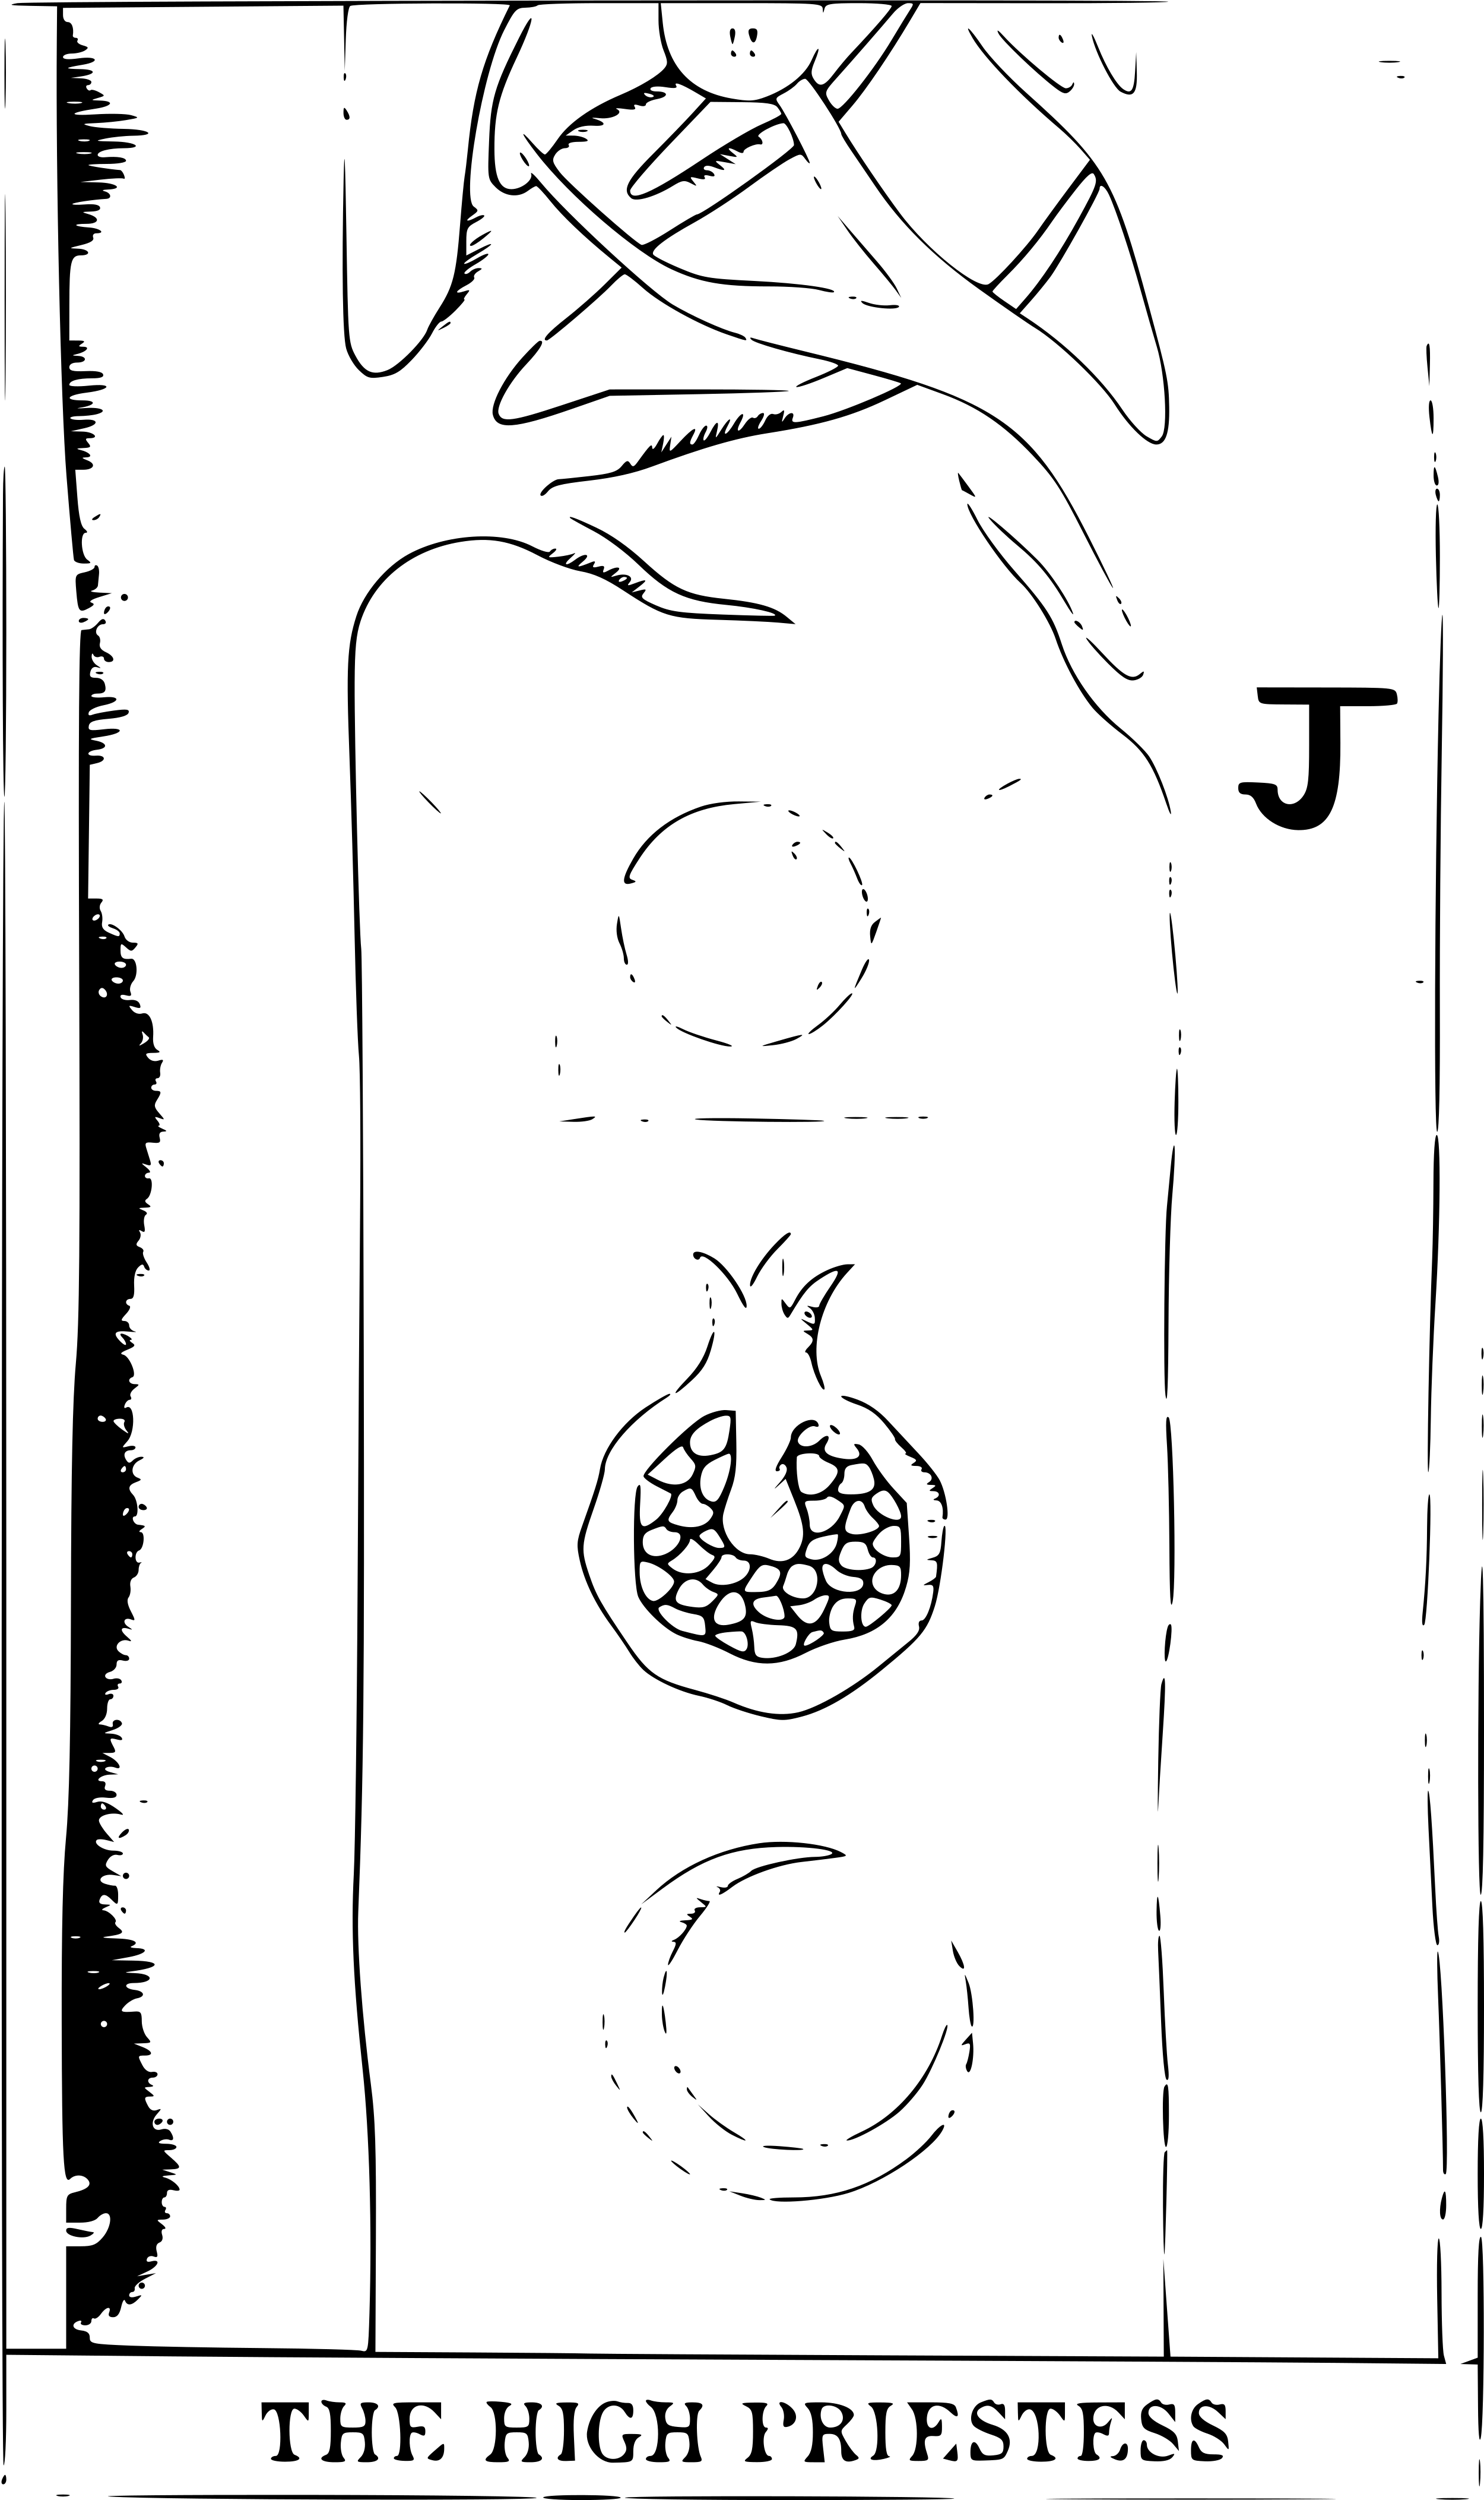 <svg width="471" height="793" viewBox="0 0 471 793" fill="none" xmlns="http://www.w3.org/2000/svg">
<path fill-rule="evenodd" clip-rule="evenodd" d="M5.499 1C2.28 1.576 3.121 1.744 9.809 1.858L18.119 2L18.03 12.75C17.671 56.144 19.265 127.784 21.105 151C22.217 165.025 23.287 177.006 23.483 177.625C23.68 178.244 25.086 178.75 26.609 178.75C29.051 178.75 29.178 178.604 27.688 177.515C25.719 176.075 25.305 169 27.19 169C27.905 169 27.75 168.5 26.802 167.75C25.689 166.869 25.027 163.917 24.559 157.75L23.895 149H26.388C29.78 149 30.654 147.194 27.813 146.055C25.797 145.246 25.75 145.119 27.449 145.063C29.762 144.988 28.467 143.427 25.499 142.713C24.046 142.364 24.285 142.2 26.371 142.116C28.807 142.018 29.054 141.772 27.999 140.5C26.979 139.271 27.048 139 28.377 139C31.821 139 29.796 136.994 26.249 136.893L22.499 136.786L26.769 135.83C31.708 134.725 31.47 132.72 26.452 133.152C24.612 133.311 22.782 133.116 22.386 132.72C21.99 132.324 23.203 131.994 25.082 131.986C26.961 131.979 29.506 131.703 30.738 131.373C34.52 130.359 32.215 129.082 27.221 129.425C24.624 129.604 23.849 129.549 25.499 129.303C30.408 128.574 30.887 127 26.199 127C20.161 127 21.023 125.352 27.483 124.545C35.426 123.553 36.048 121.501 28.156 122.326C24.77 122.68 21.999 122.574 21.999 122.092C21.999 120.781 24.675 120 29.164 120C31.934 120 33.03 119.615 32.725 118.75C32.436 117.928 30.523 117.575 27.142 117.718C23.188 117.885 21.999 117.596 21.999 116.468C21.999 115.569 22.968 115 24.499 115C27.607 115 27.838 113.043 24.749 112.884C22.716 112.779 22.692 112.722 24.499 112.287C27.443 111.579 28.778 110.003 26.449 109.985C24.824 109.972 24.749 109.808 25.999 109C27.168 108.245 26.892 108.027 24.749 108.015L21.999 108L22.013 96.75C22.029 82.923 22.469 81 25.616 81C29.262 81 28.451 79.017 24.749 78.88C21.648 78.765 21.695 78.713 25.798 77.728C28.738 77.021 29.933 76.27 29.579 75.348C29.29 74.594 29.71 74 30.53 74C33.726 74 31.768 72.393 28.287 72.159C23.323 71.824 22.703 71 27.416 71C31.644 71 31.969 69.007 27.925 67.877C25.78 67.278 25.885 67.188 28.832 67.1C31.028 67.034 32.021 66.573 31.741 65.75C31.462 64.927 29.81 64.62 26.908 64.851C24.483 65.045 22.729 64.965 23.009 64.675C23.441 64.228 29.36 63.347 33.749 63.077C35.621 62.962 35.255 61.214 33.249 60.689C32.172 60.408 32.557 60.187 34.249 60.116C39.494 59.895 36.97 57.999 31.249 57.863L25.499 57.726L31.999 56.978C35.574 56.567 38.831 56.427 39.238 56.667C39.644 56.907 39.708 56.406 39.381 55.552C39.053 54.698 38.496 53.977 38.142 53.949C34.736 53.68 28.412 52.7 28.082 52.391C27.853 52.176 30.441 52 33.832 52C37.277 52 39.999 51.559 39.999 51C39.999 49.981 37.298 49.534 33.249 49.882C32.012 49.989 30.999 49.661 30.999 49.154C30.999 47.952 34.55 47.031 39.249 47.014C45.999 46.989 43.2 45.003 36.249 44.885C29.998 44.778 29.795 44.709 33.499 43.943C35.699 43.488 39.637 43.089 42.249 43.058C50.276 42.96 47.586 41.009 39.249 40.882C34.986 40.817 30.149 40.42 28.499 40C25.844 39.325 26.075 39.214 30.499 39.044C33.249 38.938 37.524 38.511 39.999 38.095C44.353 37.363 44.406 37.312 41.624 36.529C40.043 36.084 34.868 35.972 30.124 36.28C21.389 36.847 21.53 35.793 30.367 34.468C35.689 33.669 36.562 32.048 31.749 31.9C28.736 31.808 28.681 31.749 30.999 31.089C33.48 30.383 33.483 30.369 31.38 29.224C30.215 28.589 29.023 28.309 28.731 28.602C28.438 28.894 27.903 28.653 27.54 28.067C27.178 27.48 27.358 27 27.94 27C28.522 27 28.999 26.55 28.999 26C28.999 25.45 27.537 24.933 25.749 24.85L22.499 24.7L25.499 24.273C30.773 23.522 30.741 22.005 25.449 21.921C20.14 21.836 20.318 21.529 26.249 20.537C32.079 19.562 30.927 17.685 24.999 18.5C21.627 18.964 19.999 18.831 19.999 18.094C19.999 17.492 21.237 16.993 22.749 16.985C24.261 16.976 26.174 16.526 26.999 15.985C28.251 15.163 28.129 14.899 26.26 14.386C25.029 14.049 24.268 13.374 24.569 12.886C24.871 12.399 24.64 12 24.058 12C23.476 12 23.052 11.662 23.117 11.25C23.5 8.827 22.804 7 21.499 7C20.61 7 19.999 6.083 19.999 4.75V2.5L64.499 2.144L108.999 1.788L109.208 12.144L109.418 22.5L109.747 12.535C109.938 6.772 110.537 2.286 111.167 1.896C112.72 0.936 162.275 0.753 161.801 1.709C153.194 19.082 150.308 29.008 148.489 47.5C148.164 50.8 147.701 54.625 147.461 56C147.22 57.375 146.568 64.302 146.011 71.392C144.794 86.903 143.827 90.802 139.532 97.516C137.722 100.345 135.956 103.523 135.606 104.579C134.49 107.948 126.623 115.936 122.999 117.379C118.273 119.261 115.605 118.064 112.794 112.799C110.566 108.625 110.483 107.512 109.951 74.5C109.543 49.179 109.315 44.712 109.056 57C108.443 86.175 108.752 106.395 109.873 110.548C110.475 112.774 112.294 115.867 113.917 117.421C116.591 119.984 117.3 120.182 121.521 119.549C125.305 118.982 127.017 117.977 130.679 114.175C133.156 111.604 136.05 107.813 137.111 105.75C138.172 103.688 139.496 102 140.053 102C140.61 102 142.641 100.425 144.566 98.5C146.491 96.575 147.771 95 147.41 95C147.049 95 147.368 94.26 148.119 93.356C149.332 91.894 149.234 91.791 147.241 92.423C144.021 93.445 144.479 92.32 148.032 90.483C149.7 89.621 150.815 88.512 150.511 88.019C150.206 87.526 150.754 86.659 151.728 86.092C153.173 85.251 153.213 85.055 151.949 85.03C151.097 85.014 149.866 85.533 149.216 86.183C148.565 86.834 147.761 87.095 147.429 86.763C147.097 86.431 148.661 85.111 150.904 83.83C153.148 82.548 154.987 81.118 154.991 80.651C154.996 80.184 153.367 80.765 151.373 81.942C149.379 83.119 147.558 83.893 147.328 83.662C147.097 83.432 148.954 82.044 151.454 80.579C157.067 77.29 157.434 76.227 151.999 79L147.999 81.041V76.546C147.999 72.533 148.331 71.88 151.092 70.452C152.793 69.572 153.957 68.624 153.678 68.345C153.399 68.066 152.261 68.324 151.15 68.919C148.102 70.551 147.247 70.215 149.835 68.403C151.962 66.912 151.999 66.72 150.375 65.533C146.37 62.604 153.213 22.92 160.025 9.573C163.326 3.105 163.905 2.495 166.793 2.441C168.53 2.408 170.262 2.07 170.642 1.691C171.022 1.311 179.807 1 190.166 1H208.999V6.48C208.999 9.494 209.725 13.774 210.612 15.991C211.973 19.391 212.014 20.277 210.877 21.647C208.955 23.963 203.281 27.399 196.95 30.081C187.49 34.088 180.497 39.019 176.994 44.153C175.175 46.819 173.353 49 172.946 49C172.539 49 170.81 47.409 169.103 45.465C164.557 40.288 165.317 42.271 170.391 48.826C180.725 62.176 201.712 80.151 213.111 85.414C222.268 89.642 229.232 90.864 244.095 90.85C250.472 90.845 257.605 91.355 259.946 91.986C262.286 92.616 264.405 92.928 264.654 92.678C265.815 91.518 254.022 89.85 239.499 89.121C224.641 88.375 222.946 88.085 215.751 85.066C211.489 83.278 207.704 81.332 207.34 80.742C206.437 79.282 210.932 75.784 220.499 70.499C224.899 68.068 232.641 63.024 237.704 59.29C242.767 55.555 248.552 51.616 250.561 50.535C254.148 48.605 254.236 48.604 255.605 50.476C256.372 51.525 256.999 52.061 256.999 51.669C256.999 50.657 249.318 35.936 247.423 33.316C245.922 31.241 245.988 31.057 248.744 29.632C250.339 28.807 252.229 27.427 252.944 26.566C253.659 25.705 254.834 25 255.554 25C256.722 25 266.999 40.709 266.999 42.494C266.999 42.888 268.437 45.3 270.195 47.855C271.952 50.41 275.36 55.425 277.766 59C285.892 71.07 296.257 81.35 310.787 91.754C318.329 97.154 326.299 102.67 328.499 104.013C335.865 108.51 349.654 121.737 353.77 128.255C358.271 135.382 364.102 141 366.999 141C369.992 141 371.223 137.421 371.087 129.117C370.957 121.138 370.507 118.914 364.593 97C353.768 56.888 351 52.08 325.628 29.345C320.198 24.48 313.994 17.913 311.84 14.75C307.665 8.62 305.689 6.951 308.692 12.092C312.278 18.231 323.754 30.168 336.265 40.775C338.337 42.531 341.359 45.479 342.981 47.327L345.931 50.686L339.215 59.659C335.521 64.594 331.149 70.599 329.499 73.003C325.893 78.257 316.192 88.803 313.747 90.125C310.245 92.019 294.293 79.268 285.624 67.645C280.356 60.581 272.303 48.724 268.252 42.064L266.161 38.629L270.55 33.492C274.896 28.405 282.406 17.33 288.818 6.554L292.136 0.977L331.199 1.024C352.683 1.05 370.502 0.831 370.796 0.536C371.612 -0.28 10.082 0.179 5.499 1ZM210.349 7.25C211.741 20.957 219.077 28.994 232.256 31.251C237.829 32.206 239.404 32.117 243.302 30.629C250.152 28.012 255.578 23.627 257.581 19.086C259.793 14.073 260.695 14.399 258.585 19.449C257.358 22.385 257.295 23.501 258.267 25.057C260.03 27.88 261.56 27.467 264.706 23.316C266.242 21.29 268.624 18.441 269.999 16.985C278.065 8.443 282.999 2.725 282.999 1.919C282.999 1.414 278.307 1 272.572 1C263.483 1 262.087 1.224 261.688 2.75C261.253 4.417 261.225 4.417 261.115 2.75C261.008 1.132 259.067 1 235.357 1H209.714L210.349 7.25ZM283.445 4.25C279.808 8.577 270.456 19.293 265.542 24.766C261.734 29.006 261.642 29.273 263.081 31.836C263.903 33.301 265.141 34.5 265.832 34.5C267.535 34.5 277.497 21.85 282.89 12.838C285.306 8.802 287.945 4.488 288.755 3.25C290.116 1.172 290.074 1 288.203 1C287.089 1 284.947 2.462 283.445 4.25ZM164.733 12C156.874 27.652 155.764 31.465 155.229 44.664C154.74 56.71 154.761 56.853 157.322 59.414C160.244 62.336 164.55 62.807 167.558 60.532C168.625 59.724 169.798 59.049 170.164 59.032C170.53 59.014 172.555 61.159 174.664 63.797C178.369 68.432 185.317 75.063 193.409 81.687L197.301 84.874L191.9 90.227C188.93 93.172 183.462 97.966 179.749 100.882C173.843 105.52 171.686 108 173.559 108C174.436 108 190.114 94.629 193.945 90.612C195.841 88.626 197.799 87 198.298 87C198.797 87 201.392 88.966 204.065 91.369C209.379 96.147 221.811 103.011 230.674 106.06C237.128 108.281 237.311 108.313 236.567 107.111C236.265 106.622 234.776 105.915 233.258 105.541C229.213 104.543 219.236 100.024 213.499 96.589C206.501 92.401 179.64 67.582 171.733 58C169.691 55.525 168.271 54.241 168.577 55.146C169.25 57.138 165.548 60 162.3 60C158.566 60 156.952 56.212 156.924 47.387C156.889 36.117 158.268 30.455 164.01 18.282C169.812 5.98 170.424 0.666 164.733 12ZM1.412 23.5C1.413 33.4 1.563 37.315 1.745 32.199C1.927 27.084 1.926 18.984 1.743 14.199C1.56 9.415 1.411 13.6 1.412 23.5ZM231.754 11.5C232.017 12.875 232.352 14 232.499 14C232.646 14 232.981 12.875 233.244 11.5C233.543 9.936 233.264 9 232.499 9C231.734 9 231.455 9.936 231.754 11.5ZM237.713 11.016C238.509 14.057 239.712 14.282 240.246 11.488C240.608 9.596 240.298 9 238.954 9C237.674 9 237.332 9.556 237.713 11.016ZM316.911 10.639C317.957 12.791 328.694 23.083 334.751 27.74C337.415 29.788 338.275 30.016 339.501 28.998C340.325 28.314 340.963 27.248 340.92 26.628C340.87 25.919 340.654 25.965 340.337 26.75C340.059 27.438 339.133 28 338.279 28C336.702 28 323.829 17.213 318.685 11.581C316.742 9.454 316.193 9.162 316.911 10.639ZM346.554 11.459C347.595 16.696 353.347 27.848 355.64 29.076C359.748 31.274 361.019 29.725 360.806 22.781L360.614 16.5L360.259 22.75C359.913 28.828 359.057 30.061 356.451 28.235C354.357 26.767 351.036 21.182 348.529 14.911C347.119 11.385 346.23 9.832 346.554 11.459ZM335.999 11.941C335.999 12.459 336.444 13.157 336.988 13.493C337.554 13.843 337.722 13.442 337.381 12.552C336.716 10.82 335.999 10.503 335.999 11.941ZM231.999 17C231.999 17.55 232.476 18 233.058 18C233.64 18 233.839 17.55 233.499 17C233.159 16.45 232.683 16 232.44 16C232.197 16 231.999 16.45 231.999 17ZM237.999 17C237.999 17.55 238.476 18 239.058 18C239.64 18 239.839 17.55 239.499 17C239.159 16.45 238.683 16 238.44 16C238.197 16 237.999 16.45 237.999 17ZM438.249 19.716C439.761 19.945 442.237 19.945 443.749 19.716C445.261 19.487 444.024 19.3 440.999 19.3C437.974 19.3 436.737 19.487 438.249 19.716ZM109.078 24.583C109.126 25.748 109.363 25.985 109.682 25.188C109.971 24.466 109.935 23.603 109.603 23.271C109.271 22.939 109.035 23.529 109.078 24.583ZM443.812 24.683C444.533 24.972 445.396 24.936 445.728 24.604C446.06 24.272 445.47 24.036 444.416 24.079C443.251 24.127 443.014 24.364 443.812 24.683ZM214.6 27.164C215.108 27.985 214.157 28.121 211.212 27.65C208.819 27.267 206.863 27.412 206.5 27.998C206.15 28.565 206.965 29 208.381 29C212.291 29 212.367 30.708 208.49 31.436C206.57 31.796 204.999 32.551 204.999 33.113C204.999 33.7 204.094 33.848 202.874 33.46C201.384 32.988 200.965 33.136 201.472 33.957C201.998 34.807 201.143 34.973 198.347 34.562C196.231 34.251 195.057 34.259 195.74 34.579C198.337 35.797 194.394 37.93 190.365 37.487C188.238 37.254 187.399 37.317 188.499 37.628C192.6 38.788 192.57 40.164 188.45 39.882C185.875 39.705 183.52 40.222 181.978 41.302L179.554 43L182.026 43.015C183.386 43.024 185.174 43.467 185.999 44C187.112 44.72 186.518 44.973 183.69 44.985C181.409 44.994 180.129 45.401 180.499 46C180.839 46.55 180.299 47 179.299 47C178.298 47 176.909 47.914 176.212 49.031C175.114 50.788 175.31 51.541 177.671 54.637C180.311 58.097 201.358 76.788 203.611 77.672C204.223 77.912 208.273 75.834 212.611 73.054C216.949 70.275 220.821 68 221.214 68C223.102 68 251.999 47.36 251.999 46.012C251.999 43.896 249.642 39.01 248.651 39.074C245.901 39.251 239.659 42.672 240.799 43.377C242.106 44.184 242.465 46.123 241.249 45.802C239.859 45.435 235.999 47.126 235.999 48.103C235.999 48.703 235.265 48.677 234.065 48.035C231.202 46.503 230.334 46.78 232.558 48.515C234.392 49.947 234.333 49.999 231.499 49.458L228.499 48.886L230.999 50.481L233.499 52.075L229.999 51.44C226.68 50.838 226.602 50.886 228.499 52.371C230.813 54.182 230.187 54.402 226.6 53.038C224.98 52.422 223.856 52.422 223.475 53.038C223.148 53.567 223.556 54 224.381 54C225.206 54 226.203 54.521 226.596 55.158C227.087 55.951 226.633 56.137 225.154 55.751C223.785 55.393 223.234 55.571 223.647 56.239C224.079 56.939 223.352 57.054 221.474 56.583C218.885 55.933 218.769 56.018 220.074 57.601C221.386 59.19 221.317 59.231 219.209 58.107C217.279 57.079 216.396 57.21 213.599 58.938C208.069 62.356 201.928 64.186 200.358 62.883C197.332 60.372 198.903 57.181 207.296 48.793C211.859 44.232 217.495 38.413 219.819 35.863L224.046 31.225L220.773 29.306C216.156 26.598 213.731 25.757 214.6 27.164ZM204.767 30.168C205.349 30.75 206.414 31.028 207.136 30.788C207.885 30.538 207.431 30.085 206.079 29.731C204.416 29.296 204.025 29.426 204.767 30.168ZM21.761 32.707C23.005 32.946 24.805 32.937 25.761 32.687C26.717 32.437 25.699 32.241 23.499 32.252C21.299 32.263 20.517 32.468 21.761 32.707ZM212.749 45.6C205.737 52.907 199.999 59.586 199.999 60.443C199.999 64.264 206.533 61.444 222.813 50.596C229.79 45.947 238.312 40.927 241.749 39.441C245.187 37.955 247.985 36.46 247.967 36.119C247.95 35.779 247.387 34.825 246.717 34C245.792 32.861 243.095 32.478 235.499 32.407L225.499 32.314L212.749 45.6ZM109.014 35.75C109.006 36.987 109.449 38 109.999 38C111.252 38 111.252 36.939 109.999 35C109.215 33.787 109.027 33.931 109.014 35.75ZM183.749 41.662C184.437 41.94 185.562 41.94 186.249 41.662C186.937 41.385 186.374 41.158 184.999 41.158C183.624 41.158 183.062 41.385 183.749 41.662ZM1.465 94.5C1.465 123.65 1.592 135.431 1.748 120.68C1.904 105.928 1.904 82.078 1.748 67.68C1.592 53.281 1.464 65.35 1.465 94.5ZM25.268 44.693C26.241 44.947 27.591 44.93 28.268 44.656C28.945 44.382 28.149 44.175 26.499 44.195C24.849 44.215 24.295 44.439 25.268 44.693ZM24.761 48.707C26.005 48.946 27.805 48.937 28.761 48.687C29.717 48.437 28.699 48.241 26.499 48.252C24.299 48.263 23.517 48.468 24.761 48.707ZM164.999 48.618C164.999 49.168 165.66 50.491 166.467 51.559C167.275 52.626 167.935 53.05 167.935 52.5C167.935 51.95 167.275 50.626 166.467 49.559C165.66 48.491 164.999 48.068 164.999 48.618ZM341.421 60.197C338.714 63.64 335.374 68.106 333.999 70.121C329.884 76.153 324.853 82.216 319.783 87.253C317.152 89.867 314.999 92.214 314.999 92.467C314.999 92.721 316.687 94.075 318.749 95.477L322.499 98.026L325.364 94.763C330.43 88.994 336.577 79.761 342.36 69.239C348.127 58.745 348.571 57.449 347.156 55.219C346.581 54.314 344.898 55.776 341.421 60.197ZM258.999 58C259.588 59.1 260.294 60 260.569 60C260.844 60 260.588 59.1 259.999 58C259.41 56.9 258.704 56 258.429 56C258.154 56 258.41 56.9 258.999 58ZM348.999 59.876C348.999 61.23 336.36 83.827 333.332 87.889C331.851 89.875 329.071 93.271 327.155 95.435L323.67 99.37L326.049 100.935C337.927 108.748 349.531 119.9 356.261 129.969C358.639 133.527 362.09 137.317 363.929 138.391C367.227 140.317 367.294 140.318 368.736 138.422C370.741 135.786 369.794 118.753 367.156 110C366.078 106.425 363.757 98.325 361.997 92C358.687 80.106 354.186 66.545 351.957 61.75C350.735 59.123 348.999 58.023 348.999 59.876ZM268.921 73C270.605 75.475 274.349 80.218 277.241 83.54C280.133 86.861 283.297 90.686 284.272 92.04L286.044 94.5L284.616 91.5C283.831 89.85 281.008 85.997 278.344 82.938C275.679 79.879 271.78 75.379 269.679 72.938L265.859 68.5L268.921 73ZM153.165 74.482C150.259 76.083 148.284 78.002 149.549 77.995C150.071 77.992 151.849 76.883 153.499 75.531C156.803 72.823 156.71 72.529 153.165 74.482ZM269.812 94.683C270.533 94.972 271.396 94.936 271.728 94.604C272.06 94.272 271.47 94.036 270.416 94.079C269.251 94.127 269.014 94.364 269.812 94.683ZM273.713 96.114C275.172 97.573 284.54 98.552 285.299 97.324C285.608 96.824 284.334 96.596 282.454 96.815C280.581 97.034 277.585 96.703 275.797 96.079C273.316 95.215 272.822 95.223 273.713 96.114ZM140.44 103.555C138.576 105.049 138.588 105.067 140.749 104.02C141.987 103.42 142.999 102.72 142.999 102.465C142.999 101.7 142.48 101.921 140.44 103.555ZM238.499 107.751C239.554 108.854 250.578 112.008 260.249 113.973C263.412 114.616 265.999 115.52 265.999 115.983C265.999 116.445 262.792 118.082 258.872 119.619C254.952 121.157 252.208 122.57 252.774 122.758C253.34 122.947 257.203 121.674 261.359 119.93L268.915 116.758L277.207 118.984C281.768 120.208 285.682 121.384 285.907 121.596C286.799 122.441 268.596 130.185 261.373 132.032C252.105 134.403 250.885 134.461 251.637 132.5C252.437 130.415 250.341 130.614 249.001 132.75C248.085 134.211 248.012 134.087 248.564 132C249.082 130.038 248.958 129.752 247.99 130.672C247.311 131.316 246.146 131.61 245.4 131.324C244.602 131.018 243.559 131.871 242.862 133.402C242.211 134.831 241.29 136 240.815 136C240.341 136 240.69 134.875 241.591 133.5C242.5 132.112 242.759 131 242.173 131C241.592 131 240.834 131.457 240.489 132.016C240.143 132.575 239.462 132.786 238.974 132.484C238.486 132.183 237.331 133.09 236.407 134.499C234.423 137.528 233.32 137.137 234.999 134C237.024 130.215 235.176 130.585 232.916 134.417C230.679 138.207 228.971 138.789 230.953 135.086C232.727 131.771 231.176 132.669 228.942 136.25C226.972 139.408 226.933 139.422 227.565 136.75C228.429 133.099 227.432 133.261 225.451 137.093C224.571 138.794 223.623 139.958 223.344 139.679C223.065 139.4 223.339 138.233 223.953 137.086C224.597 135.882 224.667 135 224.118 135C223.595 135 222.569 136.35 221.839 138C221.108 139.65 220.171 141 219.755 141C218.734 141 218.804 140.234 220.034 137.934C221.701 134.819 219.897 135.698 215.961 139.918C212.431 143.705 212.321 143.747 212.708 141.168L213.109 138.5L211.497 141L209.885 143.5L210.461 140.75C210.778 139.238 210.818 138 210.55 138C210.282 138 209.392 139.238 208.571 140.75C207.731 142.299 207.048 142.845 207.007 142C206.934 140.477 206.298 141.097 202.39 146.5C201.179 148.174 200.795 148.264 200.04 147.053C199.291 145.852 198.83 145.983 197.318 147.829C195.849 149.623 193.863 150.237 186.999 151.018C182.324 151.55 177.997 151.988 177.384 151.992C175.571 152.005 170.929 156.078 171.562 157.102C171.882 157.619 172.922 157.082 173.873 155.907C175.313 154.128 177.52 153.548 187.051 152.442C194.76 151.546 201.275 150.086 206.999 147.971C223.192 141.986 233.545 138.996 243.499 137.43C260.467 134.761 270.085 132.064 280.809 126.966L291.12 122.065L299.226 125.023C310.238 129.042 318.54 134.689 327.761 144.43C334.539 151.591 336.557 154.68 343.848 169.059C348.433 178.102 352.645 185.95 353.207 186.5C353.769 187.05 350.359 179.85 345.63 170.5C326.762 133.198 316.224 126.285 255.741 111.531C247.625 109.551 240.2 107.656 239.241 107.318C238.047 106.898 237.814 107.035 238.499 107.751ZM165.831 113.363C159.953 119.843 155.598 128.268 156.424 131.559C157.659 136.476 163.196 136.07 181.499 129.718L193.499 125.554L221.668 125.027C237.16 124.737 250.059 124.275 250.331 124C250.604 123.725 237.928 123.505 222.163 123.511L193.499 123.522L178.047 128.614C162.757 133.653 159.361 134.107 158.267 131.255C157.368 128.913 161.643 121.257 167.032 115.559C171.54 110.792 173.22 107.824 171.249 108.108C170.837 108.167 168.398 110.532 165.831 113.363ZM452.793 109.75C452.615 110.162 452.738 113.2 453.066 116.5L453.663 122.5L453.831 115.75C453.984 109.601 453.662 107.738 452.793 109.75ZM453.686 132.25C454.488 139.351 454.999 139.513 454.999 132.667C454.999 129.55 454.57 127 454.046 127C453.488 127 453.339 129.175 453.686 132.25ZM455.157 145C455.157 146.375 455.384 146.938 455.661 146.25C455.939 145.563 455.939 144.438 455.661 143.75C455.384 143.063 455.157 143.625 455.157 145ZM0.95 156.75C0.682 204.204 0.904 252.239 1.394 252.728C1.727 253.061 1.999 229.633 1.999 200.667C1.999 171.7 1.774 148 1.499 148C1.224 148 0.977 151.938 0.95 156.75ZM454.999 150.833C454.999 152.575 455.458 154 456.018 154C456.623 154 456.769 152.883 456.377 151.25C455.436 147.324 454.999 147.192 454.999 150.833ZM304.44 152.498C304.837 154.147 305.237 155.497 305.33 155.498C305.423 155.499 306.561 156.097 307.859 156.827C310.124 158.101 310.106 158.002 307.399 154.327C305.848 152.222 304.386 150.275 304.149 150C303.912 149.725 304.043 150.849 304.44 152.498ZM455.709 157C455.997 158.1 456.405 159 456.616 159C456.826 159 456.999 158.1 456.999 157C456.999 155.9 456.591 155 456.093 155C455.594 155 455.422 155.9 455.709 157ZM307.02 159.919C306.972 163.173 318.16 179.7 323.997 185C327.562 188.236 333.307 197.414 335.054 202.666C337.485 209.971 342.524 219.387 346.735 224.495C348.255 226.339 352.497 230.117 356.161 232.891C363.172 238.198 366.019 242.681 370.202 255C371.229 258.025 371.86 259.138 371.604 257.474C370.92 253.023 367.25 243.668 364.712 239.904C363.495 238.099 359.423 234.12 355.664 231.061C347.408 224.344 340.095 213.872 337.004 204.342C334.216 195.747 332.325 192.817 321.846 180.862C317.2 175.561 311.968 168.361 310.22 164.862C308.471 161.363 307.031 159.139 307.02 159.919ZM455.729 176.218C455.934 185.138 456.304 192.638 456.551 192.885C456.797 193.132 456.999 185.833 456.999 176.667C456.999 167.5 456.629 160 456.177 160C455.725 160 455.523 167.298 455.729 176.218ZM314.173 164.715C315.624 166.483 319.48 170.151 322.743 172.867C329.408 178.413 333.217 182.954 337.957 191C339.739 194.025 340.905 195.6 340.549 194.5C339.261 190.518 333.408 181.698 329.365 177.644C322.443 170.704 311.319 161.237 314.173 164.715ZM29.999 164C29.098 164.582 28.974 164.975 29.69 164.985C30.345 164.993 31.159 164.55 31.499 164C32.266 162.758 31.92 162.758 29.999 164ZM181.082 164.413C181.312 164.641 184.649 166.488 188.499 168.518C192.567 170.663 198.496 175.102 202.655 179.117C211.936 188.075 217.518 190.633 230.499 191.872C239.042 192.688 247.192 194.499 245.888 195.292C245.674 195.422 238.299 195.259 229.499 194.93C215.812 194.419 212.739 193.999 208.24 192.029C203.732 190.055 203.161 189.507 204.24 188.19C205.327 186.863 205.158 186.74 202.999 187.287L200.499 187.92L202.999 185.982C205.822 183.794 205.375 183.526 201.415 185.032C199.12 185.904 198.882 185.845 199.876 184.649C201.349 182.873 198.794 181.635 195.608 182.581C193.515 183.202 193.514 183.195 195.499 181.635C197.782 179.841 195.976 179.407 192.956 181.023C191.438 181.835 191.159 181.748 191.6 180.596C192.019 179.506 191.602 179.291 189.922 179.73C188.234 180.172 187.887 179.99 188.507 178.988C189.106 178.018 188.878 177.841 187.663 178.33C183.154 180.145 182.602 180.101 184.999 178.115C187.916 175.699 185.686 175.166 182.558 177.532C179.599 179.77 178.457 179.281 181.138 176.924C182.437 175.782 182.922 175.143 182.216 175.503C181.51 175.864 179.26 176.345 177.216 176.572C173.751 176.957 173.631 176.883 175.44 175.492C176.508 174.672 176.872 174 176.249 174C175.626 174 174.855 174.423 174.536 174.941C174.212 175.464 171.724 174.724 168.926 173.272C159.25 168.252 141.427 169.377 129.726 175.745C122.521 179.667 115.473 188.011 113.106 195.423C110.168 204.621 109.838 211.385 110.92 240.129C111.466 254.633 112.197 280.147 112.544 296.826C112.891 313.506 113.512 330.606 113.923 334.826C114.334 339.047 114.497 361.85 114.285 385.5C114.073 409.15 113.715 462.475 113.489 504C113.263 545.525 112.723 586.25 112.288 594.5C111.365 612.038 112.12 628.679 115.096 656.446C117.247 676.512 118.095 706.835 117.26 733.843C116.882 746.075 116.858 746.181 114.622 745.62C113.381 745.309 99.346 744.937 83.432 744.793C67.519 744.65 48.648 744.301 41.497 744.016C29.332 743.533 28.495 743.371 28.497 741.5C28.498 740.05 27.726 739.411 25.69 739.178C22.888 738.857 22.435 737.021 24.951 736.183C25.68 735.94 26.023 736.152 25.712 736.656C25.4 737.159 26.013 737.571 27.072 737.571C28.132 737.571 28.999 736.966 28.999 736.227C28.999 735.487 29.367 735.109 29.817 735.387C30.267 735.665 31.266 735.017 32.038 733.946C33.693 731.65 35.464 731.346 34.637 733.5C34.254 734.499 34.677 735 35.905 735C37.171 735 37.974 733.982 38.467 731.75C38.863 729.962 39.406 729.063 39.676 729.75C40.345 731.456 41.823 731.319 43.774 729.368C45.283 727.859 45.24 727.789 43.202 728.435C41.871 728.858 40.999 728.713 40.999 728.067C40.999 727.48 41.449 727 41.999 727C42.549 727 42.886 726.466 42.749 725.813C42.611 725.16 44.074 723.813 45.999 722.819L49.499 721.012L46.499 721.511L43.499 722.011L46.749 720.502C50.247 718.879 51.246 716.441 48.074 717.27C46.76 717.614 46.31 717.354 46.657 716.45C46.938 715.718 47.87 715.397 48.742 715.732C49.976 716.205 50.193 715.851 49.737 714.107C49.359 712.66 49.664 711.682 50.606 711.32C51.502 710.977 51.83 710.042 51.461 708.882C51.093 707.72 51.346 707 52.123 707C52.824 707 52.522 706.35 51.44 705.532C49.548 704.1 49.555 704.063 51.749 704.032C52.986 704.014 53.999 703.55 53.999 703C53.999 702.45 53.522 702 52.94 702C52.358 702 52.159 701.55 52.499 701C52.839 700.45 52.715 700 52.225 700C51.734 700 51.332 699.325 51.332 698.5C51.332 697.675 51.707 697 52.166 697C52.624 697 52.999 696.367 52.999 695.594C52.999 694.68 53.699 694.37 54.999 694.71C56.099 694.998 56.999 694.924 56.999 694.545C56.999 693.37 54.451 691.239 52.428 690.724C51.065 690.376 51.379 690.169 53.499 690.016C56.468 689.803 56.473 689.792 53.999 689L51.499 688.199L54.249 688.1C57.698 687.975 57.698 687.334 54.249 684.368C51.569 682.063 51.556 682.002 53.749 682.001C54.986 682.001 55.999 681.55 55.999 681C55.999 680.45 54.537 679.993 52.749 679.985C50.454 679.974 49.913 679.707 50.908 679.077C51.683 678.587 52.921 678.417 53.658 678.7C55.18 679.284 55.38 678.15 54.109 676.143C53.591 675.326 52.451 675.039 51.242 675.423C48.423 676.318 47.451 673.282 49.725 670.686C51.382 668.794 51.385 668.703 49.764 669.293C48.632 669.706 47.677 669.267 47.014 668.029C45.629 665.439 45.727 665 47.69 665C49.165 665 49.133 664.812 47.44 663.532C45.525 662.083 45.525 662.062 47.499 661.953C48.599 661.892 48.937 661.615 48.249 661.338C46.508 660.635 46.683 659 48.499 659C49.324 659 49.999 658.517 49.999 657.927C49.999 657.336 49.211 657.008 48.249 657.196C47.194 657.403 46.002 656.592 45.249 655.155C43.628 652.064 43.643 652 45.999 652C48.863 652 48.466 650.57 45.249 649.299L42.499 648.213L45.404 648.106C48.153 648.006 48.22 647.902 46.654 646.171C45.744 645.165 44.999 642.883 44.999 641.1C44.999 638.349 44.657 637.885 42.749 638.039C38.31 638.399 37.831 638.095 39.71 636.108C40.694 635.067 42.367 634.055 43.428 633.858C46.33 633.319 45.879 631.544 42.749 631.184C39.359 630.794 39.087 629 42.417 629C49.027 629 49.279 626.086 42.69 625.85C39.476 625.735 39.198 625.613 41.499 625.326C51.245 624.11 51.694 622.047 42.249 621.881L35.499 621.762L40.749 620.805C46.332 619.787 47.835 618.053 43.249 617.921C41.736 617.878 41.062 617.615 41.749 617.338C44.776 616.116 42.509 614.988 36.749 614.85C33.312 614.768 31.849 614.523 33.499 614.307C38.863 613.604 39.746 613.039 37.765 611.58C36.811 610.877 36.302 610.031 36.634 609.699C37.429 608.904 34.511 606.02 32.82 605.93C32.094 605.891 32.399 605.473 33.499 605C35.418 604.175 35.409 604.138 33.28 604.07C31.733 604.021 31.236 603.546 31.637 602.5C32.367 600.6 33.456 600.6 35.356 602.5C37.384 604.528 37.499 604.448 37.499 601.014C37.499 599.371 37.049 598.07 36.499 598.122C35.949 598.174 34.512 597.897 33.305 597.506C30.28 596.527 32.474 594.218 35.946 594.726L38.499 595.1L35.758 593.522C33.346 592.135 33.166 591.703 34.258 589.93C34.989 588.741 36.217 588.099 37.249 588.363C38.211 588.611 38.999 588.405 38.999 587.906C38.999 587.408 37.617 587 35.928 587C32.911 587 29.515 584.818 30.695 583.637C31.026 583.307 32.405 583.315 33.76 583.655L36.223 584.273L33.918 581.621C32.649 580.163 31.519 578.339 31.406 577.568C31.159 575.884 35.317 574.672 38.334 575.549C39.655 575.932 39.025 575.146 36.718 573.532C34.135 571.724 32.272 571.096 30.842 571.55C29.353 572.022 28.963 571.867 29.492 571.012C29.922 570.315 31.658 569.975 33.617 570.204C35.927 570.473 36.999 570.187 36.999 569.299C36.999 568.585 36.051 568 34.892 568C33.43 568 32.961 567.541 33.361 566.5C33.717 565.57 33.356 565 32.409 565C29.726 565 32.007 563.004 34.808 562.9L37.499 562.801L35.009 562.108C33.464 561.678 32.956 561.145 33.669 560.704C34.301 560.313 35.596 560.292 36.545 560.656C39.218 561.682 37.807 558.738 34.92 557.265L32.499 556.029L34.784 556.015C36.732 556.002 36.917 555.715 36.034 554.066C34.587 551.361 34.708 551.111 37.155 551.751C38.633 552.138 39.087 551.951 38.596 551.158C38.203 550.521 36.67 549.954 35.19 549.898C32.591 549.799 32.611 549.76 35.781 548.744C37.586 548.166 38.899 547.199 38.698 546.596C38.164 544.995 35.447 545.253 35.79 546.873C35.98 547.772 35.521 548.031 34.458 547.623C33.566 547.28 32.31 546.986 31.667 546.97C31.025 546.953 31.287 546.481 32.249 545.92C33.29 545.314 33.999 543.705 33.999 541.95C33.999 540.328 34.449 539 34.999 539C35.549 539 35.999 538.502 35.999 537.893C35.999 537.284 35.301 537.054 34.447 537.382C33.557 537.723 33.156 537.555 33.506 536.989C33.842 536.445 35.017 536 36.117 536C37.217 536 37.839 535.55 37.499 535C37.159 534.45 37.384 534 37.999 534C38.614 534 38.828 533.532 38.474 532.959C38.12 532.387 37.006 532.18 35.999 532.5C34.992 532.82 33.859 532.583 33.483 531.973C33.088 531.336 33.689 530.632 34.898 530.316C36.054 530.014 36.999 528.961 36.999 527.977C36.999 526.68 37.549 526.331 38.999 526.71C40.117 527.003 40.999 526.741 40.999 526.117C40.999 525.502 40.517 525 39.928 525C39.338 525 38.281 524.425 37.578 523.722C35.896 522.04 38.319 519.554 40.8 520.415C41.988 520.827 41.835 520.439 40.292 519.126C37.905 517.096 38.188 515.829 40.847 516.644C42.209 517.062 42.188 516.951 40.728 516.014C38.638 514.672 39.36 512.817 41.632 513.689C43.024 514.223 43.013 513.927 41.537 511.074C40.461 508.992 40.204 507.44 40.81 506.678C41.326 506.03 41.58 504.473 41.375 503.218C41.15 501.843 41.597 500.708 42.5 500.361C43.325 500.045 43.999 498.972 43.999 497.976C43.999 496.981 44.336 495.978 44.749 495.747C45.162 495.517 44.937 495.465 44.249 495.633C42.684 496.014 42.581 492.306 44.143 491.785C45.698 491.267 46.186 486.004 44.681 485.985C43.984 485.976 44.114 485.572 44.999 485C46.452 484.061 46.307 483.89 43.832 483.625C42.405 483.472 41.442 481 42.81 481C44.19 481 43.765 475.767 42.255 474.179C40.433 472.262 40.706 471.044 43.159 470.136C45.009 469.452 45.081 469.245 43.659 468.7C41.264 467.781 41.618 464.489 44.249 463.22C45.734 462.504 45.972 462.112 44.949 462.068C44.097 462.03 42.84 462.559 42.157 463.242C41.169 464.23 40.734 464.189 40.023 463.039C38.945 461.295 39.599 460 41.558 460C42.351 460 42.999 459.592 42.999 459.094C42.999 458.595 41.986 458.441 40.749 458.751C38.509 459.311 38.508 459.304 40.431 457.127C43.124 454.079 42.763 444.792 40.018 446.489C39.443 446.844 39.274 446.448 39.617 445.552C39.945 444.698 40.641 444 41.165 444C41.689 444 41.82 443.52 41.458 442.933C41.095 442.347 41.631 441.236 42.649 440.465C44.363 439.167 44.37 439.061 42.749 439.032C40.862 438.998 40.338 437.387 42.03 436.823C43.614 436.295 41.159 430.192 39.172 429.716C37.949 429.423 38.296 428.988 40.465 428.1C42.831 427.131 43.134 426.697 41.965 425.958C41.159 425.448 40.949 425.017 41.499 425C42.732 424.962 39.87 423.037 38.549 423.015C38.026 423.007 38.139 423.54 38.799 424.2C39.459 424.86 39.999 425.839 39.999 426.375C39.999 426.911 39.157 426.484 38.127 425.425C35.6 422.826 36.394 421.922 40.809 422.371C42.839 422.577 43.711 422.547 42.749 422.303C41.787 422.06 40.999 421.217 40.999 420.43C40.999 419.644 40.306 419 39.46 419C38.237 419 38.348 418.541 40.004 416.765C41.149 415.535 41.617 414.373 41.043 414.181C39.504 413.668 39.773 412 41.395 412C42.405 412 42.731 410.824 42.574 407.75C42.437 405.068 42.907 402.95 43.847 402.009C44.967 400.889 45.441 400.827 45.752 401.759C45.98 402.442 46.63 403 47.197 403C47.765 403 47.484 401.862 46.572 400.472C45.661 399.081 45.157 397.553 45.452 397.077C45.746 396.6 45.264 395.932 44.381 395.593C43.103 395.102 43.019 394.681 43.972 393.532C44.632 392.738 44.838 391.548 44.431 390.889C43.933 390.084 44.116 389.954 44.989 390.494C45.97 391.1 46.164 390.642 45.778 388.625C45.497 387.155 45.74 385.66 46.317 385.304C46.934 384.922 46.57 384.343 45.433 383.898C43.737 383.234 43.807 383.13 45.999 383.055C48 382.986 48.2 382.773 46.999 381.985C45.925 381.279 45.825 380.787 46.647 380.25C48.287 379.178 48.81 373.433 47.238 373.75C46.557 373.888 45.999 373.55 45.999 373C45.999 372.45 46.562 371.986 47.249 371.968C47.954 371.95 47.628 371.238 46.499 370.334C44.682 368.878 44.67 368.79 46.37 369.38C47.895 369.91 48.125 369.658 47.62 368.015C47.278 366.907 46.731 365.135 46.403 364.077C45.904 362.47 46.245 362.203 48.486 362.449C50.677 362.69 51.076 362.402 50.676 360.872C50.347 359.614 50.729 358.977 51.843 358.93C53.152 358.874 53.08 358.679 51.499 358C50.399 357.527 49.892 357.109 50.371 357.07C50.851 357.032 50.675 356.315 49.98 355.477C48.907 354.185 49.002 354.059 50.608 354.647C52.424 355.312 52.422 355.251 50.543 353.114C48.926 351.273 48.796 350.554 49.793 348.958C51.359 346.451 51.314 346 49.499 346C48.674 346 47.999 345.55 47.999 345C47.999 344.45 48.476 344 49.058 344C49.64 344 49.839 343.55 49.499 343C49.159 342.45 49.386 342 50.003 342C50.62 342 50.995 341.212 50.837 340.25C50.678 339.288 50.932 337.889 51.399 337.143C52.044 336.114 51.77 335.938 50.265 336.415C49.055 336.8 47.789 336.451 47.018 335.523C45.937 334.22 46.169 333.996 48.627 333.97C50.84 333.946 51.141 333.73 49.938 333.026C48.945 332.444 48.458 330.94 48.6 328.889C48.934 324.056 47.391 320.741 45.139 321.455C44.029 321.808 42.725 321.374 41.898 320.378C40.662 318.888 40.752 318.787 42.751 319.421C44.549 319.992 44.865 319.814 44.365 318.511C43.967 317.475 42.829 317 41.208 317.195C39.814 317.363 38.496 316.973 38.279 316.329C38.027 315.581 38.634 315.353 39.957 315.699C41.579 316.123 41.891 315.881 41.393 314.583C41.042 313.671 41.447 312.156 42.294 311.213C44.009 309.302 43.502 303.879 41.629 304.102C38.971 304.419 38.249 303.854 38.249 301.458C38.249 299.111 38.382 299.036 39.981 300.483C41.531 301.886 41.845 301.891 42.978 300.525C44.043 299.242 43.917 299 42.189 299C41.012 299 39.862 298.145 39.499 296.999C38.859 294.985 35.249 292.416 34.338 293.328C34.069 293.597 34.782 294.114 35.924 294.476C37.065 294.838 37.999 295.554 37.999 296.067C37.999 297.267 37.625 297.242 34.555 295.844C32.715 295.005 32.126 294.085 32.413 292.5C32.631 291.296 32.428 289.695 31.962 288.94C31.468 288.14 31.558 287.031 32.179 286.284C33 285.294 32.639 285 30.602 285H27.959L28.229 263.794L28.499 242.589L30.808 242.044C33.86 241.325 33.571 239.448 30.445 239.688C27.065 239.948 27.348 238.208 30.749 237.816C34.36 237.401 34.174 235.652 30.442 234.934C27.879 234.441 28.178 234.267 32.749 233.59C39.641 232.569 39.808 230.507 32.933 231.321C28.512 231.845 27.909 231.704 28.192 230.211C28.441 228.898 29.892 228.384 34.43 228C38.253 227.677 40.506 227.006 40.803 226.104C41.176 224.973 40.283 224.837 36.119 225.39C33.29 225.765 30.244 226.353 29.35 226.695C28.244 227.12 27.874 226.875 28.19 225.926C28.446 225.159 30.532 224.161 32.827 223.707C38.207 222.643 38.341 220.662 32.999 221.171C30.799 221.381 28.999 221.203 28.999 220.776C28.999 220.349 29.824 220 30.832 220C33.291 220 33.88 219.262 33.274 216.942C32.957 215.733 31.902 215 30.476 215C28.706 215 28.301 214.562 28.691 213.069C29.014 211.833 29.79 211.321 30.848 211.645C32.237 212.071 32.221 211.973 30.749 211.026C29.787 210.407 29.035 209.135 29.078 208.2C29.122 207.253 29.372 207.029 29.643 207.694C29.91 208.35 30.774 208.64 31.564 208.337C32.353 208.034 32.999 208.284 32.999 208.893C32.999 209.502 33.674 210 34.499 210C36.813 210 36.274 208.082 33.62 206.873C32.046 206.156 31.399 205.187 31.707 204.008C31.964 203.028 31.704 201.936 31.13 201.581C29.708 200.702 30.866 198 32.665 198C33.514 198 33.818 197.517 33.399 196.838C32.895 196.023 32.204 196.248 31.09 197.588C30.215 198.639 28.937 199.545 28.249 199.6C27.562 199.655 26.495 199.767 25.88 199.85C25.06 199.96 24.859 228.906 25.13 308.25C25.43 396.313 25.232 419.484 24.069 432.5C23.046 443.948 22.604 465.429 22.517 508C22.428 551.294 22.001 571.722 20.947 583C19.925 593.936 19.524 611.16 19.583 641.5C19.668 684.918 20.121 693.278 22.269 691.13C23.806 689.593 26.511 689.707 27.889 691.367C29.268 693.029 27.852 694.401 23.749 695.381C21.256 695.977 20.999 696.457 20.999 700.519V705H25.377C28.048 705 30.239 704.415 30.999 703.5C31.684 702.675 32.864 702 33.621 702C35.845 702 35.221 706.63 32.586 709.694C30.594 712.01 29.371 712.5 25.586 712.5H20.999V728.75V745H11.499H1.999V499.333C1.999 364.217 1.718 253.948 1.374 254.292C0.405 255.261 0.176 782 1.144 782C1.614 782 1.999 774.107 1.999 764.46V746.92L54.749 747.429C83.762 747.71 170.949 748.209 248.499 748.54C326.049 748.871 405.136 749.298 424.248 749.489L458.996 749.837L458.276 747.169C457.88 745.701 457.543 736.738 457.527 727.251C457.512 717.763 457.113 710.001 456.641 710.001C456.169 710 455.945 718.555 456.143 729.011L456.502 748.021L414 747.761L371.499 747.5L370.365 732L369.23 716.5L369.302 732L369.374 747.5L280.937 747.093C232.296 746.869 190.024 746.612 186.999 746.521C183.974 746.43 167.471 746.275 150.326 746.178L119.154 746L119.304 710.25C119.426 681.269 119.122 671.944 117.697 661C114.901 639.521 113.275 617.323 113.706 606.5C115.427 563.267 115.686 536.913 115.451 428.5C115.305 360.85 114.945 303.475 114.651 301C113.97 295.264 112.479 234.942 112.563 216.5C112.612 205.767 113.052 201.216 114.448 197C118.835 183.759 130.647 174.411 146.189 171.881C155.39 170.383 161.929 171.523 170.654 176.146C174.827 178.357 180.83 180.599 184.136 181.181C188.508 181.951 192.148 183.574 197.797 187.271C210.426 195.537 212.408 196.151 227.875 196.601C235.368 196.818 243.974 197.217 246.999 197.486L252.499 197.975L249.64 195.613C245.903 192.526 240.803 191.065 229.78 189.925C218.102 188.717 214.078 186.828 204.443 178.033C199.275 173.316 193.988 169.597 189.315 167.391C182.814 164.323 179.946 163.285 181.082 164.413ZM29.999 179.862C29.999 180.4 28.597 181.149 26.884 181.525C23.792 182.204 23.772 182.25 24.216 187.604C24.75 194.039 25.122 194.54 28.161 192.913C29.96 191.951 30.151 191.545 28.996 191.14C28.078 190.818 29.046 190.139 31.499 189.384L35.499 188.154L31.499 187.961C29.299 187.855 28.287 187.562 29.249 187.311C30.211 187.059 31.037 186.324 31.082 185.677C31.128 185.03 31.279 183.468 31.418 182.208C31.557 180.947 31.295 179.683 30.835 179.399C30.375 179.114 29.999 179.323 29.999 179.862ZM196.506 183.989C196.156 184.555 196.557 184.723 197.447 184.382C199.179 183.717 199.496 183 198.058 183C197.54 183 196.842 183.445 196.506 183.989ZM38.552 188.915C38.23 189.436 38.393 190.125 38.914 190.447C39.435 190.769 40.124 190.606 40.446 190.085C40.768 189.564 40.605 188.875 40.084 188.553C39.563 188.231 38.874 188.394 38.552 188.915ZM354.563 190.293C354.939 191.279 355.498 191.834 355.806 191.526C356.114 191.219 355.807 190.412 355.123 189.733C354.135 188.753 354.021 188.868 354.563 190.293ZM33.666 192.667C33.299 193.033 32.999 193.798 32.999 194.367C32.999 194.993 33.465 194.934 34.182 194.217C34.833 193.566 35.133 192.801 34.849 192.517C34.565 192.232 34.032 192.3 33.666 192.667ZM356.07 193.5C356.07 194.05 356.713 195.625 357.499 197C358.285 198.375 358.928 199.05 358.928 198.5C358.928 197.95 358.285 196.375 357.499 195C356.713 193.625 356.07 192.95 356.07 193.5ZM456.567 226.75C455.32 282.263 455.069 359 456.134 359C456.761 359 457.07 345.014 456.991 320.25C456.923 298.938 457.195 262.038 457.596 238.25C457.997 214.462 458.089 195 457.802 195C457.515 195 456.959 209.287 456.567 226.75ZM24.999 196.969C24.999 197.501 25.674 197.678 26.499 197.362C27.324 197.045 27.999 196.609 27.999 196.393C27.999 196.177 27.324 196 26.499 196C25.674 196 24.999 196.436 24.999 196.969ZM340.999 197.378C340.999 197.585 341.684 198.324 342.522 199.019C343.795 200.076 343.942 200.014 343.415 198.641C342.877 197.24 340.999 196.257 340.999 197.378ZM344.81 202.592C345.41 203.742 348.469 207.253 351.609 210.393C355.992 214.776 357.902 216.032 359.832 215.801C361.214 215.635 362.565 214.825 362.835 214C363.249 212.73 363.076 212.705 361.71 213.833C359.195 215.908 356.582 214.44 349.898 207.195C346.5 203.513 344.211 201.441 344.81 202.592ZM30.812 213.683C31.533 213.972 32.396 213.936 32.728 213.604C33.06 213.272 32.47 213.036 31.416 213.079C30.251 213.127 30.014 213.364 30.812 213.683ZM399.184 220.713C399.496 223.369 399.58 223.397 407.499 223.448L415.499 223.5V236.547C415.499 247.354 415.195 250.058 413.726 252.297C410.787 256.777 405.499 255.622 405.499 250.5C405.499 248.745 404.733 248.464 399.249 248.202C393.52 247.929 392.999 248.075 392.999 249.952C392.999 251.417 393.648 252 395.28 252C396.866 252 397.886 252.863 398.631 254.835C400.415 259.561 406.183 263.219 411.991 263.306C421.975 263.457 425.555 256.113 425.423 235.75L425.347 224H434.114C438.936 224 443.111 223.628 443.392 223.174C443.673 222.719 443.652 221.391 443.347 220.222C442.802 218.137 442.368 218.096 420.83 218.063L398.869 218.03L399.184 220.713ZM319.749 248.572C315.872 250.675 316.311 251.401 320.249 249.399C324.019 247.481 324.686 246.985 323.416 247.04C322.912 247.062 321.261 247.751 319.749 248.572ZM135.999 254.5C137.865 256.425 139.616 258 139.891 258C140.166 258 138.865 256.425 136.999 254.5C135.133 252.575 133.382 251 133.107 251C132.832 251 134.133 252.575 135.999 254.5ZM312.506 252.989C312.156 253.555 312.557 253.723 313.447 253.382C315.179 252.717 315.496 252 314.058 252C313.54 252 312.842 252.445 312.506 252.989ZM222.499 255.829C212.622 259.181 205.304 264.796 200.975 272.345C197.347 278.67 197.112 281.045 200.195 280.238C202.073 279.747 202.143 279.577 200.675 279.062C199.183 278.538 199.477 277.661 202.926 272.353C209.857 261.688 219.172 256.331 232.999 255.06L241.499 254.279L234.499 254.206C230.358 254.162 225.457 254.825 222.499 255.829ZM242.812 255.683C243.533 255.972 244.396 255.936 244.728 255.604C245.06 255.272 244.47 255.036 243.416 255.079C242.251 255.127 242.014 255.364 242.812 255.683ZM250.999 258C251.824 258.533 252.949 258.969 253.499 258.969C254.049 258.969 253.824 258.533 252.999 258C252.174 257.467 251.049 257.031 250.499 257.031C249.949 257.031 250.174 257.467 250.999 258ZM262.225 264.579C263.175 265.57 264.167 266.166 264.43 265.903C264.693 265.64 263.916 264.829 262.704 264.1C260.597 262.835 260.576 262.857 262.225 264.579ZM251.506 267.989C251.156 268.555 251.557 268.723 252.447 268.382C254.179 267.717 254.496 267 253.058 267C252.54 267 251.842 267.445 251.506 267.989ZM264.999 267.378C264.999 267.585 265.787 268.373 266.749 269.128C268.335 270.371 268.37 270.336 267.127 268.75C265.82 267.084 264.999 266.555 264.999 267.378ZM251.563 271.293C251.939 272.279 252.498 272.834 252.806 272.526C253.114 272.219 252.807 271.412 252.123 270.733C251.135 269.753 251.021 269.868 251.563 271.293ZM269.963 273.933C270.532 274.996 271.46 277.083 272.026 278.571C272.592 280.06 273.299 281.034 273.597 280.736C274.179 280.154 270.302 272 269.443 272C269.16 272 269.394 272.87 269.963 273.933ZM371.157 275C371.157 276.375 371.384 276.938 371.661 276.25C371.939 275.563 371.939 274.438 371.661 273.75C371.384 273.063 371.157 273.625 371.157 275ZM371.078 279.583C371.126 280.748 371.363 280.985 371.682 280.188C371.971 279.466 371.935 278.603 371.603 278.271C371.271 277.939 371.035 278.529 371.078 279.583ZM273.709 284C273.997 285.1 274.588 286 275.022 286C275.456 286 275.576 285.1 275.289 284C275.001 282.9 274.41 282 273.976 282C273.542 282 273.422 282.9 273.709 284ZM371.078 283.583C371.126 284.748 371.363 284.985 371.682 284.188C371.971 283.466 371.935 282.603 371.603 282.271C371.271 281.939 371.035 282.529 371.078 283.583ZM371.232 290.5C371.215 293.25 371.766 300.675 372.457 307C373.148 313.325 373.744 316.7 373.782 314.5C373.82 312.3 373.268 304.875 372.557 298C371.846 291.125 371.25 287.75 371.232 290.5ZM275.078 289.583C275.126 290.748 275.363 290.985 275.682 290.188C275.971 289.466 275.935 288.603 275.603 288.271C275.271 287.939 275.035 288.529 275.078 289.583ZM29.499 291C29.159 291.55 29.331 292 29.881 292C30.431 292 31.159 291.55 31.499 291C31.839 290.45 31.667 290 31.117 290C30.567 290 29.839 290.45 29.499 291ZM195.822 293C195.473 295.11 195.79 297.573 196.621 299.2C197.379 300.686 197.999 302.823 197.999 303.95C197.999 305.078 198.418 306 198.929 306C199.488 306 199.459 304.702 198.856 302.75C198.304 300.962 197.526 297.25 197.127 294.5C196.409 289.553 196.395 289.537 195.822 293ZM277.679 292.443C276.435 293.386 275.96 294.824 276.179 296.988C276.497 300.136 276.508 300.128 278.125 295.576C279.019 293.059 279.694 291.014 279.625 291.032C279.556 291.049 278.68 291.684 277.679 292.443ZM31.812 297.683C32.533 297.972 33.396 297.936 33.728 297.604C34.06 297.272 33.47 297.036 32.416 297.079C31.251 297.127 31.014 297.364 31.812 297.683ZM273.499 307.705C270.562 314.648 270.561 314.943 273.487 310.229C274.945 307.88 275.994 305.287 275.818 304.467C275.643 303.648 274.599 305.105 273.499 307.705ZM36.499 306C36.839 306.55 37.765 307 38.558 307C39.351 307 39.999 306.55 39.999 306C39.999 305.45 39.072 305 37.94 305C36.808 305 36.159 305.45 36.499 306ZM199.999 309.941C199.999 310.459 200.444 311.157 200.988 311.493C201.554 311.843 201.722 311.442 201.381 310.552C200.716 308.82 199.999 308.503 199.999 309.941ZM35.499 311C35.839 311.55 36.765 312 37.558 312C38.351 312 38.999 311.55 38.999 311C38.999 310.45 38.072 310 36.94 310C35.808 310 35.159 310.45 35.499 311ZM259.563 312.707C259.021 314.132 259.135 314.247 260.123 313.267C260.807 312.588 261.114 311.781 260.806 311.474C260.498 311.166 259.939 311.721 259.563 312.707ZM449.812 311.683C450.533 311.972 451.396 311.936 451.728 311.604C452.06 311.272 451.47 311.036 450.416 311.079C449.251 311.127 449.014 311.364 449.812 311.683ZM31.484 314.025C31.076 314.684 31.363 315.609 32.121 316.08C33.784 317.113 34.68 315.281 33.224 313.825C32.558 313.159 31.978 313.226 31.484 314.025ZM266.499 318.746C264.849 320.728 261.744 323.62 259.599 325.174C257.454 326.728 256.155 328 256.711 328C257.268 328 259.278 326.762 261.177 325.25C265.227 322.026 271.589 314.968 270.353 315.072C269.883 315.112 268.149 316.765 266.499 318.746ZM209.999 322.378C209.999 322.585 210.786 323.373 211.749 324.128C213.335 325.371 213.37 325.336 212.127 323.75C210.82 322.084 209.999 321.555 209.999 322.378ZM214.63 325.967C216.276 327.707 228.63 332.009 231.794 331.945C233.293 331.914 231.3 331.051 227.323 330.009C223.376 328.974 218.651 327.373 216.823 326.45C214.995 325.527 214.008 325.309 214.63 325.967ZM374.194 328.5C374.214 330.15 374.438 330.704 374.692 329.731C374.946 328.758 374.929 327.408 374.655 326.731C374.381 326.054 374.174 326.85 374.194 328.5ZM45.262 328.128C45.581 329.024 45.315 330.314 44.671 330.996C43.86 331.854 44.179 331.825 45.709 330.902C46.925 330.169 47.6 329.323 47.209 329.023C46.819 328.722 46.09 328.032 45.59 327.488C45.025 326.874 44.901 327.117 45.262 328.128ZM176.194 330.5C176.214 332.15 176.438 332.704 176.692 331.731C176.946 330.758 176.929 329.408 176.655 328.731C176.381 328.054 176.174 328.85 176.194 330.5ZM246.999 330.157C240.677 331.984 240.63 332.022 245.282 331.532C247.913 331.256 251.288 330.366 252.782 329.555C256.208 327.695 255.128 327.808 246.999 330.157ZM374.078 333.583C374.126 334.748 374.363 334.985 374.682 334.188C374.971 333.466 374.935 332.603 374.603 332.271C374.271 331.939 374.035 332.529 374.078 333.583ZM177.194 339.5C177.214 341.15 177.438 341.704 177.692 340.731C177.946 339.758 177.929 338.408 177.655 337.731C177.381 337.054 177.174 337.85 177.194 339.5ZM372.813 349.502C372.64 355.278 372.836 360.003 373.249 360.002C373.662 360.001 373.999 355.275 373.999 349.5C373.999 343.725 373.803 339 373.563 339C373.324 339 372.986 343.726 372.813 349.502ZM181.999 355L177.499 355.7L181.999 355.834C184.474 355.909 187.174 355.533 187.999 355C189.761 353.862 189.321 353.862 181.999 355ZM220.999 355.106C225.33 355.824 263.542 356.197 261.499 355.502C260.949 355.314 250.599 354.981 238.499 354.761C226.399 354.54 218.524 354.696 220.999 355.106ZM268.767 354.725C270.564 354.947 273.264 354.943 274.767 354.715C276.27 354.486 274.799 354.304 271.499 354.31C268.199 354.315 266.97 354.502 268.767 354.725ZM281.767 354.725C283.564 354.947 286.264 354.943 287.767 354.715C289.27 354.486 287.799 354.304 284.499 354.31C281.199 354.315 279.97 354.502 281.767 354.725ZM291.749 354.662C292.437 354.94 293.562 354.94 294.249 354.662C294.937 354.385 294.374 354.158 292.999 354.158C291.624 354.158 291.062 354.385 291.749 354.662ZM203.812 355.683C204.533 355.972 205.396 355.936 205.728 355.604C206.06 355.272 205.47 355.036 204.416 355.079C203.251 355.127 203.014 355.364 203.812 355.683ZM454.952 375.25C454.927 383.637 454.749 394.325 454.557 399C453.624 421.777 452.79 467.437 453.316 466.961C453.643 466.664 454.006 459.014 454.121 449.961C454.236 440.907 454.896 424.5 455.586 413.5C457.153 388.535 457.374 360 455.999 360C455.378 360 454.981 365.781 454.952 375.25ZM371.581 370C371.094 375.225 370.554 380.85 370.383 382.5C369.541 390.615 369.163 437.25 369.898 442.5C370.483 446.689 370.776 439.797 370.868 419.672C370.94 403.817 371.482 385.546 372.073 379.07C372.664 372.595 372.995 365.767 372.808 363.898C372.621 362.027 372.07 364.77 371.581 370ZM50.499 369C50.839 369.55 51.315 370 51.558 370C51.801 370 51.999 369.55 51.999 369C51.999 368.45 51.522 368 50.94 368C50.358 368 50.159 368.45 50.499 369ZM245.857 394.75C241.46 399.398 237.983 405.128 238.049 407.618C238.078 408.721 239 407.636 240.276 405C241.473 402.525 244.375 398.576 246.726 396.224C249.076 393.872 250.999 391.734 250.999 391.474C250.999 390.139 249.037 391.389 245.857 394.75ZM219.999 397.941C219.999 399.335 221.773 400.179 222.174 398.975C222.986 396.538 231.019 404.276 233.95 410.319C235.989 414.522 236.956 415.765 236.973 414.202C237.011 410.832 230.754 401.63 226.738 399.148C223.097 396.897 219.999 396.343 219.999 397.941ZM248.271 402C248.271 404.475 248.466 405.488 248.705 404.25C248.943 403.012 248.943 400.988 248.705 399.75C248.466 398.512 248.271 399.525 248.271 402ZM262.499 402.902C257.662 405.148 254.568 407.998 252.386 412.219C250.835 415.217 250.679 415.283 249.375 413.499C248.033 411.665 247.999 411.666 248.014 413.559C248.023 414.626 248.473 416.175 249.014 417C249.89 418.333 250.099 418.333 250.897 417C255.193 409.823 256.723 407.977 260.301 405.658C266.54 401.612 267.489 402.336 263.516 408.112C261.581 410.924 259.999 413.654 259.999 414.18C259.999 414.705 258.987 414.85 257.749 414.502C256.009 414.012 255.839 414.102 256.999 414.897C257.824 415.462 258.55 416.842 258.612 417.962C258.744 420.318 258.609 420.362 255.683 418.933C253.818 418.022 253.864 418.164 255.999 419.911C258.307 421.798 258.345 421.96 256.499 422.008C254.66 422.057 254.639 422.143 256.249 423.08C258.411 424.34 258.455 425.401 256.428 427.429C255.563 428.293 255.303 429 255.848 429C256.394 429 257.155 430.462 257.54 432.25C258.365 436.081 260.938 441.395 261.631 440.701C261.898 440.434 261.415 438.538 260.558 436.486C256.838 427.584 260.602 412.717 268.845 403.75L271.373 401L268.936 401.022C267.596 401.034 264.699 401.88 262.499 402.902ZM43.812 404.683C44.533 404.972 45.396 404.936 45.728 404.604C46.06 404.272 45.47 404.036 44.416 404.079C43.251 404.127 43.014 404.364 43.812 404.683ZM224.078 408.583C224.126 409.748 224.363 409.985 224.682 409.188C224.971 408.466 224.935 407.603 224.603 407.271C224.271 406.939 224.035 407.529 224.078 408.583ZM225.194 413.5C225.214 415.15 225.438 415.704 225.692 414.731C225.946 413.758 225.929 412.408 225.655 411.731C225.381 411.054 225.174 411.85 225.194 413.5ZM255.499 417C255.839 417.55 256.567 418 257.117 418C257.667 418 257.839 417.55 257.499 417C257.159 416.45 256.431 416 255.881 416C255.331 416 255.159 416.45 255.499 417ZM226.078 419.583C226.126 420.748 226.363 420.985 226.682 420.188C226.971 419.466 226.935 418.603 226.603 418.271C226.271 417.939 226.035 418.529 226.078 419.583ZM224.484 427.185C223.347 430.703 221.212 434.106 218.17 437.25C212.514 443.096 213.416 443.501 219.534 437.861C222.899 434.759 224.42 432.361 225.604 428.287C227.663 421.205 226.719 420.275 224.484 427.185ZM470.194 429.5C470.214 431.15 470.438 431.704 470.692 430.731C470.946 429.758 470.929 428.408 470.655 427.731C470.381 427.054 470.174 427.85 470.194 429.5ZM470.285 439.5C470.293 442.25 470.487 443.256 470.717 441.736C470.946 440.216 470.94 437.966 470.703 436.736C470.466 435.506 470.278 436.75 470.285 439.5ZM204.895 446.432C197.642 451.206 191.491 459.507 190.427 465.959C189.862 469.388 188.915 472.405 184.767 484C183.023 488.876 182.938 490.124 184.019 495C185.487 501.621 188.925 508.746 193.91 515.5C195.941 518.25 198.563 522.083 199.738 524.017C200.913 525.951 202.915 528.505 204.187 529.692C207.536 532.818 215.687 536.615 221.782 537.889C224.688 538.496 228.738 539.831 230.782 540.856C232.826 541.88 237.649 543.47 241.499 544.388C247.924 545.92 248.991 545.928 254.499 544.485C261.848 542.56 269.966 537.833 279.919 529.682C292.246 519.589 294.266 517.156 296.709 509.462C298.709 503.163 301.099 482.746 299.685 484.033C299.364 484.326 298.961 486.556 298.791 488.99C298.529 492.728 298.094 493.522 295.99 494.107C293.847 494.704 293.79 494.815 295.582 494.9C297.558 494.995 297.717 495.546 297.082 500.097C297.036 500.426 295.987 501.206 294.749 501.832C292.739 502.847 292.712 502.944 294.499 502.734C296.095 502.547 296.437 503.005 296.192 505C295.619 509.668 293.849 514 292.515 514C291.708 514 291.379 514.736 291.676 515.873C292.017 517.179 291.003 518.682 288.333 520.831C286.224 522.527 282.024 525.952 278.999 528.44C270.706 535.264 259.297 541.79 253.326 543.126C247.404 544.451 240.386 543.382 232.678 539.981C230.38 538.966 224.906 537.175 220.515 536C208.643 532.825 205.733 530.799 199.202 521.168C190.624 508.518 189.222 506.031 187.02 499.556C184.315 491.601 184.428 489.961 188.477 478.417C190.39 472.963 191.965 467.397 191.977 466.049C192.03 460.083 200.383 450.41 211.615 443.309C212.651 442.654 213.049 442.111 212.499 442.102C211.949 442.093 208.527 444.042 204.895 446.432ZM266.999 442.924C266.999 443.427 269.26 444.59 272.023 445.508C275.594 446.694 278.089 448.423 280.648 451.484C282.628 453.853 284.163 456.098 284.058 456.472C283.953 456.845 284.866 458.017 286.086 459.076C287.307 460.134 287.899 461.029 287.402 461.063C286.905 461.098 287.613 461.571 288.975 462.115C290.997 462.922 291.18 463.274 289.975 464.036C288.812 464.771 288.989 464.973 290.808 464.985C292.09 464.993 292.842 465.445 292.499 466C292.159 466.55 292.556 467 293.381 467C295.517 467 296.512 469.061 294.877 470.096C293.823 470.764 293.97 470.977 295.499 471C297.158 471.025 297.243 471.196 295.999 472C294.717 472.828 294.753 472.972 296.249 472.985C298.264 473.002 298.601 474.59 296.749 475.338C296.002 475.639 296.204 475.874 297.249 475.921C298.783 475.99 299.586 478.28 299.117 481.25C299.052 481.663 299.5 482 300.113 482C301.588 482 300.339 473.559 298.272 469.562C297.429 467.931 294.392 464.1 291.523 461.048C288.653 457.997 284.324 453.353 281.902 450.73C278.976 447.56 275.738 445.296 272.249 443.984C269.362 442.897 266.999 442.42 266.999 442.924ZM223.499 449.137C218.763 451.621 203.714 466.625 204.257 468.322C204.464 468.97 206.404 470.4 208.566 471.5C210.729 472.6 212.672 473.598 212.884 473.718C213.84 474.26 210.479 480.264 208.229 482.034C203.598 485.677 202.728 484.799 203.173 476.932C203.493 471.26 203.335 470.187 202.373 471.503C200.693 473.801 200.862 502.439 202.579 506.5C204.083 510.055 210.266 516.16 214.534 518.304C216.203 519.143 219.353 520.153 221.534 520.55C223.715 520.947 228.199 522.673 231.499 524.386C239.944 528.769 247.111 528.736 255.73 524.275C259.157 522.501 264.695 520.61 268.037 520.071C278.482 518.389 284.785 512.985 287.601 503.298C288.886 498.876 289.072 495.568 288.504 487.228L287.788 476.726L283.643 472.236C281.364 469.767 278.374 465.672 276.999 463.136C275.604 460.563 273.629 458.358 272.531 458.147C270.844 457.823 270.749 457.994 271.867 459.341C273.942 461.841 272.203 463.291 267.83 462.704C262.564 461.998 260.716 460.425 262.256 457.96C263.993 455.179 262.483 454.516 260.021 456.978C257.798 459.201 253.949 459.391 253.265 457.313C252.69 455.565 256.901 451.749 258.66 452.423C259.591 452.781 260.007 452.524 259.75 451.751C258.596 448.286 250.999 451.957 250.999 455.979C250.999 456.875 249.706 459.647 248.127 462.138C246.23 465.128 245.706 466.667 246.583 466.667C247.313 466.667 247.698 466.323 247.439 465.902C247.179 465.482 247.427 464.854 247.99 464.506C248.553 464.158 249.293 464.604 249.636 465.496C250.025 466.51 249.184 468.318 247.398 470.31C245.574 472.343 245.41 472.7 246.946 471.294L249.355 469.088L252.177 476.111C255.27 483.809 255.622 487.211 253.715 490.98C251.725 494.912 248.302 496.154 244.19 494.435C242.301 493.646 239.538 493 238.051 493C233.272 493 228.395 485.62 229.58 480.181C229.901 478.706 231.003 475.25 232.029 472.5C233.461 468.662 233.848 465.176 233.697 457.5L233.499 447.5L230.499 447.269C228.849 447.143 225.699 447.983 223.499 449.137ZM470.309 452.5C470.314 455.8 470.501 457.029 470.724 455.232C470.946 453.435 470.942 450.735 470.714 449.232C470.485 447.729 470.303 449.2 470.309 452.5ZM30.999 450C30.999 450.55 31.701 451 32.558 451C33.415 451 33.839 450.55 33.499 450C33.159 449.45 32.458 449 31.94 449C31.422 449 30.999 449.45 30.999 450ZM225.499 450.665C220.89 453.1 218.999 455.098 218.999 457.533C218.999 460.81 221.401 462.335 225.388 461.587C229.729 460.772 230.649 459.597 231.519 453.75C232.148 449.522 232.021 449.004 230.363 449.04C229.338 449.062 227.149 449.793 225.499 450.665ZM370.39 458.5C370.741 464 371.081 478.4 371.145 490.5C371.23 506.701 371.502 511.314 372.178 508C373.5 501.512 372.414 450.995 370.922 449.596C370.031 448.762 369.905 450.886 370.39 458.5ZM36.03 450.75C36.048 451.163 37.285 452.379 38.78 453.453C40.808 454.91 41.159 454.985 40.163 453.747C39.428 452.834 39.117 451.618 39.472 451.044C39.84 450.448 39.234 450 38.058 450C36.926 450 36.013 450.337 36.03 450.75ZM263.999 453.5C264.684 454.325 265.694 455 266.244 455C266.802 455 266.693 454.337 265.999 453.5C265.314 452.675 264.304 452 263.754 452C263.196 452 263.305 452.663 263.999 453.5ZM210.989 462.735L205.564 467.724L208.845 469.42C213.632 471.896 218.165 471.172 219.837 467.666C221.045 465.134 220.979 464.6 219.221 462.666C218.139 461.475 217.065 459.88 216.834 459.123C216.551 458.195 214.646 459.372 210.989 462.735ZM470.412 477.5C470.413 487.4 470.563 491.315 470.745 486.199C470.927 481.084 470.926 472.984 470.743 468.199C470.56 463.415 470.411 467.6 470.412 477.5ZM226.797 463.094C223.941 464.542 222.949 465.75 222.456 468.38C221.718 472.313 223.101 475.532 225.836 476.247C227.356 476.644 228.165 475.712 229.868 471.603C231.969 466.533 232.711 460.897 231.249 461.109C230.837 461.169 228.833 462.062 226.797 463.094ZM252.906 462.25C252.58 466.644 253.359 472.607 254.34 473.232C257.014 474.933 260.859 473.955 263.41 470.923C266.759 466.944 266.674 465.522 262.999 464C261.349 463.317 259.999 462.362 259.999 461.879C259.999 460.47 253.011 460.836 252.906 462.25ZM270.249 464.706C268.67 465.01 267.999 465.846 267.999 467.511C267.999 468.815 267.549 470.16 266.999 470.5C266.449 470.84 265.999 471.766 265.999 472.559C265.999 473.577 267.191 474 270.065 474C275.969 474 278.169 472.558 277.37 469.21C277.014 467.719 276.28 465.938 275.739 465.25C274.739 463.981 274.258 463.934 270.249 464.706ZM38.499 466C38.159 466.55 38.358 467 38.94 467C39.522 467 39.999 466.55 39.999 466C39.999 465.45 39.801 465 39.558 465C39.315 465 38.839 465.45 38.499 466ZM216.749 473.08C215.786 473.641 214.999 474.891 214.999 475.859C214.999 476.826 214.338 478.491 213.531 479.559C211.419 482.352 211.611 482.799 215.375 483.838C219.794 485.058 223.714 484.245 225.466 481.744C226.657 480.044 226.663 479.521 225.508 478.366C224.757 477.615 223.65 477 223.049 477C222.448 477 221.444 475.875 220.817 474.5C219.551 471.721 219.258 471.619 216.749 473.08ZM278.308 473.691C276.475 474.924 276.289 475.542 277.168 477.472C278.706 480.847 285.999 483.719 285.999 480.95C285.999 479.403 283.332 474.518 281.815 473.285C280.862 472.511 279.895 472.623 278.308 473.691ZM262.492 475.011C262.156 475.555 260.344 476 258.465 476C255.211 476 255.095 476.122 256.024 478.565C256.56 479.976 256.999 482.226 256.999 483.565C256.999 488.08 263.778 486.262 266.489 481.02C268.405 477.314 268.441 477.519 265.551 475.626C264.05 474.643 262.867 474.405 262.492 475.011ZM452.935 484.25C452.87 494.525 452.473 502.222 451.533 511.435C451.2 514.697 451.366 516.033 452.021 515.378C453.118 514.281 454.711 474 453.658 474C453.295 474 452.97 478.613 452.935 484.25ZM246.923 478.75L244.499 481.5L247.249 479.076C248.761 477.742 249.999 476.505 249.999 476.326C249.999 475.541 249.189 476.18 246.923 478.75ZM269.982 478.544C267.602 484.804 267.661 485.877 270.421 486.57C273 487.217 278.999 485.443 278.999 484.034C278.999 483.636 278.11 482.506 277.025 481.523C275.939 480.54 274.783 478.896 274.457 477.868C273.607 475.189 271.115 475.566 269.982 478.544ZM43.999 478C43.999 478.55 44.701 479 45.558 479C46.415 479 46.839 478.55 46.499 478C46.159 477.45 45.458 477 44.94 477C44.422 477 43.999 477.45 43.999 478ZM39.666 478.667C39.299 479.033 38.999 479.798 38.999 480.367C38.999 480.993 39.465 480.934 40.182 480.217C40.833 479.566 41.133 478.801 40.849 478.517C40.565 478.233 40.032 478.3 39.666 478.667ZM294.812 482.683C295.533 482.972 296.396 482.936 296.728 482.604C297.06 482.272 296.47 482.036 295.416 482.079C294.251 482.127 294.014 482.364 294.812 482.683ZM206.749 485.299C204.672 486.12 203.999 487.064 203.999 489.158C203.999 492.945 207.124 494.605 211.128 492.947C215.648 491.074 217.789 486 214.058 486C212.99 486 211.839 485.55 211.499 485C210.776 483.831 210.407 483.854 206.749 485.299ZM224.249 485.476C223.011 486.025 221.999 486.792 221.999 487.18C221.999 488.349 226.317 491 228.222 491C230.423 491 230.425 490.726 228.249 487.263C226.758 484.89 226.166 484.625 224.249 485.476ZM279.173 486.314C277.977 487.587 276.999 489.093 276.999 489.659C276.999 491.525 280.607 494 283.328 494C285.867 494 285.999 493.752 285.999 489C285.999 484.433 285.797 484 283.673 484C282.394 484 280.369 485.042 279.173 486.314ZM261.282 487.414C257.969 488.165 256.856 488.972 256.086 491.18C255.207 493.701 255.358 494.052 257.56 494.605C260.71 495.395 264.762 492.794 265.603 489.441C265.953 488.047 266.073 486.806 265.869 486.683C265.666 486.559 263.601 486.888 261.282 487.414ZM218.999 488.388C218.999 489.803 215.867 493.382 213.264 494.941C211.595 495.941 211.604 496.08 213.44 497.499C216.627 499.963 222.272 499.411 225.075 496.363C227.035 494.23 227.214 493.625 226.009 493.199C225.189 492.91 223.276 491.431 221.759 489.913C220.241 488.396 218.999 487.709 218.999 488.388ZM294.749 487.662C295.437 487.94 296.562 487.94 297.249 487.662C297.937 487.385 297.374 487.158 295.999 487.158C294.624 487.158 294.062 487.385 294.749 487.662ZM266.999 492.001C266.008 494.393 266.008 495.306 267 496.501C268.256 498.015 273.502 498.512 276.417 497.393C278.134 496.734 278.618 494 277.018 494C276.479 494 275.755 492.875 275.41 491.5C274.9 489.471 274.166 489 271.512 489C268.821 489 268.021 489.532 266.999 492.001ZM40.499 493C40.839 493.55 41.315 494 41.558 494C41.801 494 41.999 493.55 41.999 493C41.999 492.45 41.522 492 40.94 492C40.358 492 40.159 492.45 40.499 493ZM228.999 493.923C228.999 494.431 227.856 496.205 226.458 497.866L223.917 500.886L226.08 502.044C228.686 503.438 233.688 502.592 236.183 500.333C238.625 498.124 238.551 495 236.058 495C234.99 495 233.839 494.55 233.499 494C232.722 492.743 228.999 492.679 228.999 493.923ZM203.014 498.731C203.032 503.292 204.934 507.364 207.257 507.811C209.042 508.155 214.039 503.516 213.944 501.604C213.863 500.001 208.948 496.421 205.749 495.637C203.114 494.99 203 495.12 203.014 498.731ZM238.999 499.728C235.452 505.08 235.442 505.002 239.666 504.985C244.112 504.967 245.24 504.371 246.942 501.143C248.338 498.494 247.646 497.413 243.999 496.549C241.915 496.055 241.083 496.585 238.999 499.728ZM251.411 496.765C250.813 497.169 250.077 498.4 249.775 499.5C249.473 500.6 248.932 502.207 248.574 503.072C247.878 504.749 251.499 507 254.891 507C259.718 507 261.266 497.843 256.649 496.604C253.819 495.845 252.724 495.879 251.411 496.765ZM260.999 497.453C260.999 498.252 261.518 500.045 262.152 501.436C264.066 505.637 273.999 506.232 273.999 502.145C273.999 500.926 273.062 500.354 270.779 500.18C269.007 500.045 266.616 499.049 265.464 497.967C262.993 495.645 260.999 495.416 260.999 497.453ZM278.144 498.395C275.644 501.12 276.859 504.676 280.611 505.618C283.91 506.446 286 504.095 285.997 499.559C285.995 496.86 285.646 496.488 283.034 496.395C281.202 496.331 279.339 497.093 278.144 498.395ZM469.787 507.75C468.858 537.028 468.973 601 469.954 601C470.667 601 470.999 584.488 470.999 549C470.999 499.666 470.539 484.023 469.787 507.75ZM215.44 504.115C213.485 507.895 214.313 508.964 219.762 509.695C223.033 510.134 224.185 509.814 226.049 507.95C228.261 505.738 228.271 505.645 226.381 504.945C225.308 504.549 223.828 503.498 223.092 502.612C220.848 499.908 217.25 500.615 215.44 504.115ZM228.25 508.61C225.221 513.358 226.512 516.231 231.269 515.33C236.032 514.428 237.268 513.094 236.57 509.606C235.44 503.957 231.518 503.487 228.25 508.61ZM242.249 506.723C238.617 507.174 238.09 508.867 240.815 511.333C243.508 513.771 248.999 514.681 248.999 512.69C248.999 510.373 247.164 505.976 246.274 506.16C245.848 506.248 244.036 506.502 242.249 506.723ZM258.425 507.414C257.315 508.192 255.145 508.979 253.602 509.164L250.798 509.5L252.971 512.25C256.239 516.385 259.081 515.793 261.601 510.454C263.453 506.53 263.51 506 262.074 506C261.177 506 259.536 506.636 258.425 507.414ZM274.327 508.623C272.822 510.919 273.141 516 274.79 516C275.815 516 282.999 510.025 282.999 509.172C282.999 508.797 281.396 507.988 279.437 507.374C276.176 506.354 275.744 506.459 274.327 508.623ZM264.449 509.435C263.572 510.775 262.999 513.137 263.176 514.685C263.47 517.249 263.856 517.5 267.499 517.5C270.567 517.5 271.405 517.15 271.097 516C270.479 513.696 270.563 511.715 271.384 509.25C272.052 507.245 271.802 507 269.089 507C266.967 507 265.562 507.738 264.449 509.435ZM209.252 509.822C207.768 510.765 213.298 516.469 216.499 517.297C224.259 519.304 224.156 519.325 223.815 515.797C223.537 512.915 223.079 512.454 219.999 511.947C218.074 511.63 215.516 510.837 214.315 510.185C211.767 508.803 210.95 508.744 209.252 509.822ZM238.598 516.539C238.984 518.075 239.344 520.719 239.399 522.416C239.479 524.896 239.98 525.568 241.955 525.847C246.287 526.458 251.917 524.177 252.578 521.542C253.808 516.641 252.916 515.676 246.999 515.506C243.974 515.419 240.689 514.988 239.698 514.547C238.128 513.85 237.987 514.105 238.598 516.539ZM370.601 516.107C369.708 518.906 369.266 527 370.007 527C370.918 527 372.407 516.075 371.605 515.273C371.298 514.965 370.846 515.341 370.601 516.107ZM230.749 517.737C228.687 517.948 226.999 518.44 226.999 518.831C226.999 519.222 229.041 520.657 231.536 522.02C235.296 524.074 236.222 524.257 236.944 523.089C237.901 521.54 236.84 517.676 235.403 517.478C234.906 517.41 232.812 517.526 230.749 517.737ZM257.852 517.67C256.57 518.01 254.347 522 255.439 522C256.9 522 261.882 518.62 261.45 517.922C260.858 516.963 260.583 516.944 257.852 517.67ZM451.157 525C451.157 526.375 451.384 526.938 451.661 526.25C451.939 525.563 451.939 524.438 451.661 523.75C451.384 523.063 451.157 523.625 451.157 525ZM368.61 534.21C368.257 535.47 367.808 546.4 367.612 558.5C367.416 570.6 367.407 577.35 367.592 573.5C367.776 569.65 368.432 558.927 369.05 549.67C370.125 533.553 370.003 529.25 368.61 534.21ZM452.231 552C452.231 553.925 452.437 554.712 452.688 553.75C452.94 552.788 452.94 551.212 452.688 550.25C452.437 549.288 452.231 550.075 452.231 552ZM30.749 558.662C31.437 558.94 32.562 558.94 33.249 558.662C33.937 558.385 33.374 558.158 31.999 558.158C30.624 558.158 30.062 558.385 30.749 558.662ZM28.999 561C28.999 561.55 29.449 562 29.999 562C30.549 562 30.999 561.55 30.999 561C30.999 560.45 30.549 560 29.999 560C29.449 560 28.999 560.45 28.999 561ZM453.251 563.5C453.262 565.7 453.467 566.482 453.706 565.238C453.945 563.994 453.936 562.194 453.686 561.238C453.436 560.282 453.24 561.3 453.251 563.5ZM453.391 580C453.727 586.875 454.281 598.013 454.621 604.75C454.961 611.487 455.671 617 456.199 617C456.726 617 456.919 615.763 456.628 614.25C456.336 612.737 455.835 605.875 455.514 599C454.556 578.518 453.841 568.53 453.295 568C453.011 567.725 453.054 573.125 453.391 580ZM44.812 571.683C45.533 571.972 46.396 571.936 46.728 571.604C47.06 571.272 46.47 571.036 45.416 571.079C44.251 571.127 44.014 571.364 44.812 571.683ZM31.999 573C31.999 573.55 32.476 574 33.058 574C33.64 574 33.839 573.55 33.499 573C33.159 572.45 32.683 572 32.44 572C32.197 572 31.999 572.45 31.999 573ZM38.749 581.208C36.913 583.088 37.533 583.581 39.871 582.1C40.625 581.622 41.075 580.823 40.871 580.324C40.666 579.825 39.711 580.223 38.749 581.208ZM367.359 591C367.359 596.225 367.528 598.362 367.734 595.75C367.94 593.138 367.94 588.862 367.734 586.25C367.528 583.638 367.359 585.775 367.359 591ZM240.999 584.649C228.33 586.56 216.368 592.026 208.253 599.612L203.499 604.056L210.342 598.998C222.985 589.652 232.321 586.26 246.499 585.86C256.22 585.586 265.878 586.829 263.878 588.096C263.119 588.576 260.793 588.976 258.707 588.985C253.25 589.007 239.941 591.915 238.443 593.413C237.743 594.114 235.781 595.262 234.084 595.965C232.387 596.668 230.999 597.668 230.999 598.189C230.999 598.709 229.987 598.884 228.749 598.577C227.511 598.27 227.064 598.278 227.755 598.595C228.446 598.912 228.757 599.582 228.446 600.085C227.448 601.7 229.044 601.067 232.375 598.527C236.816 595.139 247.266 591.389 254.499 590.586C257.799 590.22 262.484 589.651 264.91 589.322C269.178 588.744 269.243 588.684 266.904 587.458C261.872 584.821 249.065 583.433 240.999 584.649ZM38.999 595C38.999 595.55 39.449 596 39.999 596C40.549 596 40.999 595.55 40.999 595C40.999 594.45 40.549 594 39.999 594C39.449 594 38.999 594.45 38.999 595ZM367.078 606.191C367.035 609.321 367.381 612.118 367.849 612.407C368.316 612.696 368.506 610.585 368.27 607.716C367.654 600.233 367.169 599.612 367.078 606.191ZM222.499 603.334C224.477 604.919 224.474 604.937 222.19 604.968C220.911 604.986 220.157 605.446 220.499 606C220.839 606.55 220.303 607.007 219.308 607.015C217.774 607.028 217.727 607.178 218.999 608C220.161 608.751 219.824 608.999 217.499 609.101C215.795 609.175 215.255 609.43 216.249 609.689C217.212 609.941 217.985 610.451 217.967 610.823C217.911 612.015 215.548 614.656 213.999 615.259C213.027 615.637 212.948 615.87 213.775 615.921C214.758 615.982 214.7 616.677 213.525 618.95C212.686 620.573 212.009 622.486 212.02 623.2C212.032 623.915 213.423 621.8 215.112 618.5C216.801 615.2 219.969 610.362 222.151 607.75C224.333 605.138 225.678 603 225.14 603C224.603 603 223.338 602.714 222.331 602.365C220.721 601.808 220.741 601.925 222.499 603.334ZM468.999 636.5C468.999 658.167 469.352 670 469.999 670C470.646 670 470.999 658.167 470.999 636.5C470.999 614.833 470.646 603 469.999 603C469.352 603 468.999 614.833 468.999 636.5ZM38.499 606C38.839 606.55 39.315 607 39.558 607C39.801 607 39.999 606.55 39.999 606C39.999 605.45 39.522 605 38.94 605C38.358 605 38.159 605.45 38.499 606ZM201.231 607.75C198.642 611.489 197.801 613 198.307 613C198.541 613 199.924 611.2 201.38 609C204.339 604.529 204.21 603.448 201.231 607.75ZM22.749 614.662C23.437 614.94 24.562 614.94 25.249 614.662C25.937 614.385 25.374 614.158 23.999 614.158C22.624 614.158 22.062 614.385 22.749 614.662ZM367.576 618.75C367.71 621.362 368.133 631.491 368.517 641.258C368.931 651.798 369.641 659.279 370.263 659.663C370.974 660.102 371.103 658.538 370.663 654.802C370.307 651.772 369.716 641.352 369.35 631.647C368.984 621.941 368.381 614 368.009 614C367.638 614 367.443 616.138 367.576 618.75ZM302.432 618.808C302.729 620.627 303.653 622.797 304.486 623.629C306.706 625.85 306.389 623.324 303.904 619L301.892 615.5L302.432 618.808ZM456.434 633.5C456.971 646.22 457.999 682.173 457.999 688.238C457.999 689.272 458.38 689.883 458.845 689.595C460.196 688.76 457.76 620.401 456.331 619.014C456.039 618.731 456.086 625.25 456.434 633.5ZM28.268 625.693C29.241 625.947 30.591 625.93 31.268 625.656C31.945 625.382 31.149 625.175 29.499 625.195C27.849 625.215 27.295 625.439 28.268 625.693ZM210.64 627.21C210.302 628.47 210.069 630.625 210.122 632C210.179 633.473 210.576 632.678 211.088 630.063C212.007 625.379 211.683 623.317 210.64 627.21ZM306.524 628.5C306.804 630.15 307.196 633.884 307.396 636.797C307.596 639.71 308.038 642.373 308.379 642.714C309.61 643.944 308.813 632.417 307.432 629C306.083 625.664 306.04 625.64 306.524 628.5ZM31.999 630C31.174 630.533 30.949 630.969 31.499 630.969C32.049 630.969 33.174 630.533 33.999 630C34.824 629.467 35.049 629.031 34.499 629.031C33.949 629.031 32.824 629.467 31.999 630ZM210.069 639.083C210.108 640.962 210.53 643.4 211.006 644.5C211.564 645.787 211.667 644.717 211.295 641.5C210.608 635.554 209.971 634.298 210.069 639.083ZM191.251 641.5C191.262 643.7 191.467 644.482 191.706 643.238C191.945 641.994 191.936 640.194 191.686 639.238C191.436 638.282 191.24 639.3 191.251 641.5ZM31.999 642C31.999 642.55 32.449 643 32.999 643C33.549 643 33.999 642.55 33.999 642C33.999 641.45 33.549 641 32.999 641C32.449 641 31.999 641.45 31.999 642ZM298.977 645.683C294.65 659.212 284.946 670.804 273.499 676.121C270.199 677.654 268.09 678.929 268.812 678.954C271.259 679.04 281.173 673.599 285.483 669.805C287.841 667.729 291.154 663.875 292.845 661.24C295.981 656.353 301.435 643.102 300.638 642.306C300.396 642.064 299.649 643.584 298.977 645.683ZM306.555 646.925C304.813 648.862 304.795 649.015 306.387 648.405C307.905 647.822 308.092 648.171 307.678 650.8C307.411 652.493 306.954 654.264 306.662 654.736C306.37 655.209 306.516 656.218 306.986 656.979C308.072 658.736 309.296 652.808 308.826 648.065L308.499 644.763L306.555 646.925ZM192.078 648.583C192.126 649.748 192.363 649.985 192.682 649.188C192.971 648.466 192.935 647.603 192.603 647.271C192.271 646.939 192.035 647.529 192.078 648.583ZM213.999 655.882C213.999 656.432 214.449 657.16 214.999 657.5C215.549 657.84 215.999 657.668 215.999 657.118C215.999 656.568 215.549 655.84 214.999 655.5C214.449 655.16 213.999 655.332 213.999 655.882ZM193.999 658.642C193.999 659.179 194.699 660.491 195.554 661.559C197.021 663.389 197.041 663.357 195.919 661C194.461 657.939 193.999 657.372 193.999 658.642ZM369.583 661.864C368.65 663.374 369.096 681 370.068 681C370.581 681 370.999 676.509 370.999 671C370.999 661.429 370.769 659.945 369.583 661.864ZM217.999 662.711C217.999 663.285 218.786 664.373 219.749 665.128C221.368 666.397 221.389 666.35 220.032 664.5C219.225 663.4 218.438 662.313 218.282 662.083C218.126 661.854 217.999 662.137 217.999 662.711ZM199.037 668.5C199.04 669.05 199.964 670.625 201.088 672C202.447 673.661 202.786 673.828 202.1 672.5C200.414 669.238 199.029 667.43 199.037 668.5ZM224.999 671.338C226.924 673.448 230.169 676.036 232.209 677.088C237.669 679.902 238.21 679.397 232.999 676.35C230.524 674.904 226.924 672.32 224.999 670.61L221.499 667.5L224.999 671.338ZM301.666 669.667C301.299 670.033 300.999 670.798 300.999 671.367C300.999 671.993 301.465 671.934 302.182 671.217C302.833 670.566 303.133 669.801 302.849 669.517C302.565 669.232 302.032 669.3 301.666 669.667ZM48.999 673C48.999 673.55 49.422 674 49.94 674C50.458 674 51.159 673.55 51.499 673C51.839 672.45 51.415 672 50.558 672C49.701 672 48.999 672.45 48.999 673ZM52.999 673C52.999 673.55 53.449 674 53.999 674C54.549 674 54.999 673.55 54.999 673C54.999 672.45 54.549 672 53.999 672C53.449 672 52.999 672.45 52.999 673ZM468.999 689.5C468.999 700.5 469.37 707 469.999 707C470.628 707 470.999 700.5 470.999 689.5C470.999 678.5 470.628 672 469.999 672C469.37 672 468.999 678.5 468.999 689.5ZM295.556 677.514C294.082 679.446 290.523 682.766 287.646 684.891C276.217 693.334 265.408 697 251.938 697C247.388 697 243.938 697.272 244.271 697.605C245.901 699.235 261.44 697.986 269.276 695.596C280.186 692.267 295.762 681.908 299.116 675.75C300.812 672.636 298.344 673.859 295.556 677.514ZM203.999 676.378C203.999 676.585 204.786 677.373 205.749 678.128C207.335 679.371 207.37 679.336 206.127 677.75C204.82 676.084 203.999 675.555 203.999 676.378ZM242.499 681.05C244.444 681.837 255.748 682.367 254.916 681.632C254.687 681.43 251.349 681.034 247.499 680.753C243.493 680.46 241.355 680.587 242.499 681.05ZM260.812 680.683C261.533 680.972 262.396 680.936 262.728 680.604C263.06 680.272 262.47 680.036 261.416 680.079C260.251 680.127 260.014 680.364 260.812 680.683ZM369.666 682.667C369.299 683.033 369.051 690.796 369.115 699.917C369.179 709.038 369.387 715.825 369.577 715C369.866 713.751 370.672 681.999 370.416 682C370.37 682 370.032 682.3 369.666 682.667ZM212.999 685.364C212.999 685.639 214.349 686.825 215.999 688C217.649 689.175 218.999 689.911 218.999 689.636C218.999 689.361 217.649 688.175 215.999 687C214.349 685.825 212.999 685.089 212.999 685.364ZM228.812 694.683C229.533 694.972 230.396 694.936 230.728 694.604C231.06 694.272 230.47 694.036 229.416 694.079C228.251 694.127 228.014 694.364 228.812 694.683ZM234.999 696.454C236.924 697.22 239.624 697.854 240.999 697.861C243.243 697.872 243.294 697.792 241.499 697.079C240.399 696.642 237.699 696.009 235.499 695.672L231.499 695.059L234.999 696.454ZM457.629 697.25C456.705 700.697 456.886 704 457.999 704C458.549 704 458.999 701.975 458.999 699.5C458.999 694.545 458.551 693.809 457.629 697.25ZM20.999 707.526C20.999 709.289 26.469 710.406 28.711 709.101C29.694 708.529 30.049 708.036 29.499 708.007C28.949 707.977 26.812 707.56 24.749 707.081C21.875 706.414 20.999 706.518 20.999 707.526ZM468.999 728.358V747.833L466.249 748.838L463.499 749.842L466.249 749.921L468.999 750L469.101 763.25C469.167 771.697 469.481 775.336 469.967 773.288C471.198 768.113 471.271 710.286 470.048 709.53C469.33 709.086 468.999 715.019 468.999 728.358ZM43.999 725C43.999 725.55 44.449 726 44.999 726C45.549 726 45.999 725.55 45.999 725C45.999 724.45 45.549 724 44.999 724C44.449 724 43.999 724.45 43.999 725ZM101.999 761.786C101.999 762.336 102.674 763.045 103.499 763.362C104.636 763.798 104.999 765.644 104.999 771C104.999 776.356 104.636 778.202 103.499 778.638C100.627 779.74 102.026 781 106.121 781C109.589 781 110.055 780.772 109.053 779.565C108.398 778.776 108.006 776.639 108.181 774.815C108.475 771.754 108.767 771.5 111.999 771.5C115.187 771.5 115.526 771.778 115.803 774.625C115.988 776.521 115.468 778.388 114.482 779.375C112.981 780.875 113.13 781 116.428 781C119.858 781 121.096 779.796 118.999 778.5C118.449 778.16 117.999 775.01 117.999 771.5C117.999 767.99 118.449 764.84 118.999 764.5C120.979 763.277 119.939 762 116.964 762C114.273 762 114.046 762.219 114.964 763.934C115.533 764.998 115.999 766.798 115.999 767.934C115.999 769.678 115.375 770 111.999 770C108.285 770 107.999 769.8 107.999 767.2C107.999 765.66 108.539 763.86 109.199 763.2C110.132 762.267 109.817 762 107.781 762C106.341 762 104.451 761.727 103.581 761.393C102.711 761.059 101.999 761.236 101.999 761.786ZM154.463 761.87C154.225 762.108 154.771 762.844 155.677 763.507C157.979 765.19 157.92 776.853 155.602 778.548C153.071 780.399 153.689 781 158.121 781C161.589 781 162.055 780.772 161.053 779.565C160.398 778.776 160.006 776.639 160.181 774.815C160.475 771.754 160.767 771.5 163.999 771.5C167.187 771.5 167.526 771.778 167.803 774.625C167.988 776.521 167.468 778.388 166.482 779.375C164.981 780.875 165.13 781 168.428 781C171.858 781 173.096 779.796 170.999 778.5C170.449 778.16 169.999 775.01 169.999 771.5C169.999 767.99 170.449 764.84 170.999 764.5C173.017 763.253 171.914 762 168.799 762C166.31 762 165.866 762.267 166.799 763.2C167.459 763.86 167.999 765.66 167.999 767.2C167.999 769.8 167.713 770 163.999 770C160.236 770 159.999 769.825 159.999 767.05C159.999 765.34 160.697 763.709 161.66 763.17C162.936 762.456 162.345 762.148 159.108 761.839C156.791 761.618 154.7 761.632 154.463 761.87ZM192.307 762.009C189.465 763.155 187.052 766.897 186.345 771.257C185.595 775.878 190.011 781.21 194.526 781.134C201.024 781.024 200.999 781.038 200.999 777.488C200.999 775.316 201.627 773.733 202.749 773.08C204.166 772.255 203.789 772.055 200.77 772.03C197.165 772.001 197.079 772.082 198.167 774.47C199.028 776.359 198.994 777.301 198.024 778.47C196.248 780.61 192.273 780.38 191.034 778.066C189.652 775.483 189.72 768.707 191.16 765.547C192.582 762.424 196.436 762.126 198.231 765C199.912 767.692 200.999 767.52 200.999 764.562C200.999 762.88 200.457 762.146 199.249 762.196C198.286 762.235 196.824 762.01 195.999 761.696C195.174 761.382 193.513 761.523 192.307 762.009ZM204.999 761.533C204.999 761.943 205.684 762.781 206.522 763.393C209.682 765.704 209.624 779 206.454 779C205.654 779 204.999 779.45 204.999 780C204.999 780.55 206.854 781 209.121 781C212.589 781 213.055 780.772 212.053 779.565C211.398 778.776 211.006 776.639 211.181 774.815C211.475 771.754 211.767 771.5 214.999 771.5C218.187 771.5 218.526 771.778 218.803 774.625C218.988 776.521 218.468 778.388 217.482 779.375C215.981 780.875 216.139 781 219.535 781C222.675 781 223.096 780.744 222.416 779.25C221.082 776.32 220.716 765.883 221.905 764.694C223.772 762.827 223.126 762 219.799 762C217.31 762 216.866 762.267 217.799 763.2C218.459 763.86 218.999 765.687 218.999 767.26C218.999 769.954 218.781 770.103 215.249 769.81C212.139 769.553 211.44 769.083 211.154 767.056C210.942 765.554 211.497 764.109 212.595 763.306C214.206 762.128 214.076 762 211.272 762C209.562 762 207.451 761.727 206.581 761.393C205.711 761.059 204.999 761.122 204.999 761.533ZM311.279 762.02C308.5 763.138 307.206 767.641 309.119 769.536C309.878 770.287 312.299 771.489 314.499 772.206C317.749 773.264 318.499 773.977 318.499 776.004C318.499 778.088 317.963 778.552 315.256 778.813C312.601 779.069 311.804 778.667 310.86 776.594C309.452 773.504 307.999 774.145 307.999 777.856C307.999 780.433 308.25 780.587 312.249 780.455C318.494 780.251 318.579 780.217 319.815 777.504C321.597 773.593 319.88 770.58 315.042 769.131C310.633 767.81 308.795 765.376 311.103 763.914C313.309 762.518 314.768 762.835 316.96 765.189L318.999 767.377V764.72C318.999 762.854 318.582 762.223 317.6 762.6C316.831 762.895 315.904 762.656 315.541 762.068C314.771 760.822 314.271 760.816 311.279 762.02ZM364.165 762.596C362.458 763.792 361.963 764.982 362.193 767.346C362.455 770.049 363.071 770.682 366.499 771.774C368.699 772.474 371.326 774.035 372.337 775.243L374.174 777.438L373.837 774.469C373.564 772.072 372.632 771.084 368.999 769.341C366.076 767.94 364.499 766.538 364.499 765.341C364.499 762.347 368.457 762.495 370.884 765.58L372.999 768.27V765.228C372.999 762.74 372.656 762.277 371.112 762.681C370.074 762.952 368.922 762.685 368.553 762.087C367.647 760.622 366.852 760.714 364.165 762.596ZM380.222 762.557C378.028 764.093 377.334 767.453 378.764 769.605C379.168 770.213 381.185 771.26 383.246 771.932C385.307 772.603 387.697 774.131 388.558 775.327C390.104 777.474 390.119 777.465 389.811 774.5C389.557 772.055 388.667 771.101 384.999 769.341C382.094 767.948 380.499 766.535 380.499 765.355C380.499 762.646 383.835 762.497 386.588 765.084L388.999 767.349V764.768C388.999 762.731 388.601 762.291 387.112 762.681C386.074 762.952 384.922 762.685 384.553 762.087C383.651 760.628 382.851 760.715 380.222 762.557ZM83.067 765.25C83.131 768.349 83.186 768.394 84.238 766.21C84.844 764.95 86.051 764.055 86.92 764.22C89.229 764.66 89.834 779 87.543 779C86.694 779 85.999 779.413 85.999 779.917C85.999 780.421 88.024 780.833 90.499 780.833C94.943 780.833 96.414 779.757 93.499 778.638C91.364 777.819 91.311 764 93.442 764C94.236 764 95.586 765 96.442 766.223C97.989 768.431 97.999 768.424 97.999 765.223V762H90.499H82.999L83.067 765.25ZM125.428 763.571C127.227 765.371 127.731 779 125.999 779C125.449 779 125 779.337 125.002 779.75C125.004 780.163 126.552 780.533 128.442 780.573C131.42 780.635 131.754 780.41 130.939 778.888C129.869 776.888 129.687 772.646 130.63 771.702C130.978 771.355 132.103 771.52 133.13 772.07C134.65 772.884 134.999 772.716 134.999 771.174C134.999 769.69 134.455 769.381 132.499 769.755C130.28 770.179 129.999 769.895 129.999 767.224C129.999 762.612 134.49 761.464 137.96 765.189L139.999 767.377V764.689V762H131.928C124.59 762 123.999 762.143 125.428 763.571ZM177.249 763.08C178.648 763.895 178.999 765.483 178.999 770.991C178.999 774.781 178.549 778.16 177.999 778.5C176.121 779.661 176.995 780.713 179.749 780.606L182.499 780.5L182.142 772.731C181.905 767.575 182.199 764.464 183.015 763.481C184.069 762.211 183.622 762.004 179.871 762.03C176.415 762.054 175.866 762.274 177.249 763.08ZM236.749 763.22C238.764 764.192 238.999 765.035 238.999 771.293C238.999 776.774 238.622 778.566 237.249 779.608C235.715 780.773 236.085 780.94 240.249 780.968C242.862 780.986 244.999 780.55 244.999 780C244.999 779.45 244.585 779 244.078 779C242.528 779 241.704 773.06 243.033 771.459C243.885 770.433 243.911 770 243.121 770C241.622 770 241.682 764.717 243.199 763.2C244.132 762.267 243.299 762.015 239.449 762.068C235.151 762.126 234.795 762.278 236.749 763.22ZM247.994 763.494C248.676 764.316 249.015 766.138 248.746 767.543C248.382 769.446 248.643 770.021 249.771 769.798C252.681 769.225 253.586 766.307 251.552 764.059C249.325 761.598 245.98 761.067 247.994 763.494ZM256.344 763.829C257.486 765.091 257.999 767.467 257.999 771.5C257.999 775.533 257.486 777.909 256.344 779.171C254.77 780.91 254.863 781 258.221 781H261.753L261.246 776.5C260.764 772.222 260.863 772 263.262 772C265.915 772 266.999 773.602 266.999 777.523C266.999 780.385 268.329 781.348 271.077 780.475C272.818 779.923 272.915 779.642 271.701 778.661C270.911 778.022 269.438 776.045 268.426 774.266C266.609 771.072 266.614 771.007 268.793 768.977C270.006 767.847 270.999 766.515 270.999 766.018C270.999 763.817 266.306 762 260.622 762C254.938 762 254.758 762.077 256.344 763.829ZM276.418 763.317C278.732 765.009 279.315 777.568 277.142 778.911C275.133 780.153 277.064 780.745 280.499 779.94C282.149 779.553 282.937 779.183 282.249 779.118C281.371 779.035 280.999 776.78 280.999 771.55C280.999 765.509 281.33 763.907 282.749 763.08C284.11 762.287 283.401 762.054 279.558 762.03C275.229 762.004 274.84 762.163 276.418 763.317ZM289.442 764.223C291.479 767.13 291.533 776.753 289.525 778.971C288.19 780.447 288.379 780.6 291.529 780.6C294.589 780.6 294.925 780.353 294.33 778.55C292.839 774.036 293.345 772.489 296.249 772.688C298.719 772.857 298.996 772.552 298.969 769.688C298.943 767.038 298.766 766.795 297.919 768.25C296.128 771.326 293.833 770.404 294.186 766.75C294.589 762.571 298.081 761.789 301.597 765.092C303.947 767.3 304.606 766.746 303.392 763.582C302.914 762.335 301.206 762 295.335 762H287.886L289.442 764.223ZM323.067 765.25C323.131 768.349 323.186 768.394 324.238 766.21C324.844 764.95 326.032 764.052 326.876 764.215C330.183 764.852 330.736 779 327.454 779C326.654 779 325.999 779.413 325.999 779.917C325.999 780.421 328.024 780.833 330.499 780.833C334.943 780.833 336.414 779.757 333.499 778.638C331.364 777.819 331.311 764 333.442 764C334.236 764 335.586 765 336.442 766.223C337.989 768.431 337.999 768.424 337.999 765.223V762H330.499H322.999L323.067 765.25ZM342.249 763.08C343.668 763.907 343.999 765.509 343.999 771.55C343.999 775.85 343.576 779 342.999 779C342.449 779 341.999 779.36 341.999 779.8C341.999 780.24 343.574 780.6 345.499 780.6C348.934 780.6 349.978 779.723 347.999 778.5C346.9 777.821 346.623 772.709 347.63 771.702C347.978 771.355 349.103 771.52 350.13 772.07C351.557 772.834 351.999 772.726 351.999 771.617C351.999 770.818 352.261 769.339 352.581 768.332C353.131 766.597 353.081 766.599 351.629 768.375C349.823 770.584 346.999 769.886 346.999 767.231C346.999 762.871 351.681 761.669 354.96 765.189L356.999 767.377V764.689V762L348.749 762.03C342.656 762.053 340.957 762.327 342.249 763.08ZM260.762 764.212C259.83 767.007 261.243 770 263.493 770C266.748 770 268.424 767.663 267.033 765.064C265.828 762.812 261.428 762.214 260.762 764.212ZM362.006 777.25C362.013 780.395 362.156 780.506 366.427 780.698C369.305 780.827 371.268 780.381 372.069 779.416C373.125 778.144 372.943 778.071 370.769 778.897C367.922 779.98 363.999 777.979 363.999 775.443C363.999 774.649 363.549 774 362.999 774C362.449 774 362.002 775.462 362.006 777.25ZM378.006 777.25C378.013 780.395 378.156 780.506 382.427 780.698C384.873 780.808 387.284 780.362 387.836 779.698C388.579 778.804 387.901 778.5 385.165 778.5C382.322 778.5 381.277 777.995 380.512 776.25C379.1 773.033 377.998 773.473 378.006 777.25ZM137.81 777.431C135.165 779.76 135.156 779.808 137.274 780.362C139.569 780.962 140.959 779.608 140.984 776.75C141.003 774.578 141.065 774.565 137.81 777.431ZM301.395 777.463L299.29 779.843L301.351 780.382C303.956 781.063 304.224 780.766 303.824 777.633L303.499 775.084L301.395 777.463ZM355.499 777C355.15 778.1 354.107 779.029 353.182 779.063C352.052 779.106 352.296 779.445 353.921 780.095C356.551 781.146 357.955 779.989 357.984 776.75C358.005 774.362 356.281 774.536 355.499 777ZM469.327 784.5C469.332 788.35 469.512 789.802 469.729 787.728C469.945 785.653 469.942 782.503 469.721 780.728C469.5 778.952 469.323 780.65 469.327 784.5ZM0.637 786.5C0.321 787.325 0.498 788 1.03 788C1.563 788 1.999 787.325 1.999 786.5C1.999 785.675 1.822 785 1.606 785C1.39 785 0.954 785.675 0.637 786.5ZM18.249 791.689C19.211 791.941 20.787 791.941 21.749 791.689C22.711 791.438 21.924 791.232 19.999 791.232C18.074 791.232 17.287 791.438 18.249 791.689ZM34.999 791.906C51.316 792.916 169.717 793.266 170.31 792.305C170.601 791.835 137.912 791.407 97.669 791.353C57.425 791.299 29.224 791.548 34.999 791.906ZM172.409 792.146C172.118 792.616 177.533 793 184.44 793C191.347 793 196.998 792.663 196.997 792.25C196.995 791.201 173.055 791.1 172.409 792.146ZM198.344 792.25C198.089 792.663 221.608 793 250.607 793C279.606 793 303.122 792.789 302.864 792.532C302.066 791.734 198.835 791.455 198.344 792.25ZM340.749 792.75C361.237 792.901 394.761 792.901 415.249 792.75C435.737 792.599 418.974 792.475 377.999 792.475C337.024 792.475 320.261 792.599 340.749 792.75ZM456.749 792.732C459.086 792.943 462.912 792.943 465.249 792.732C467.586 792.522 465.674 792.349 460.999 792.349C456.324 792.349 454.412 792.522 456.749 792.732Z" fill="black"/>
</svg>

